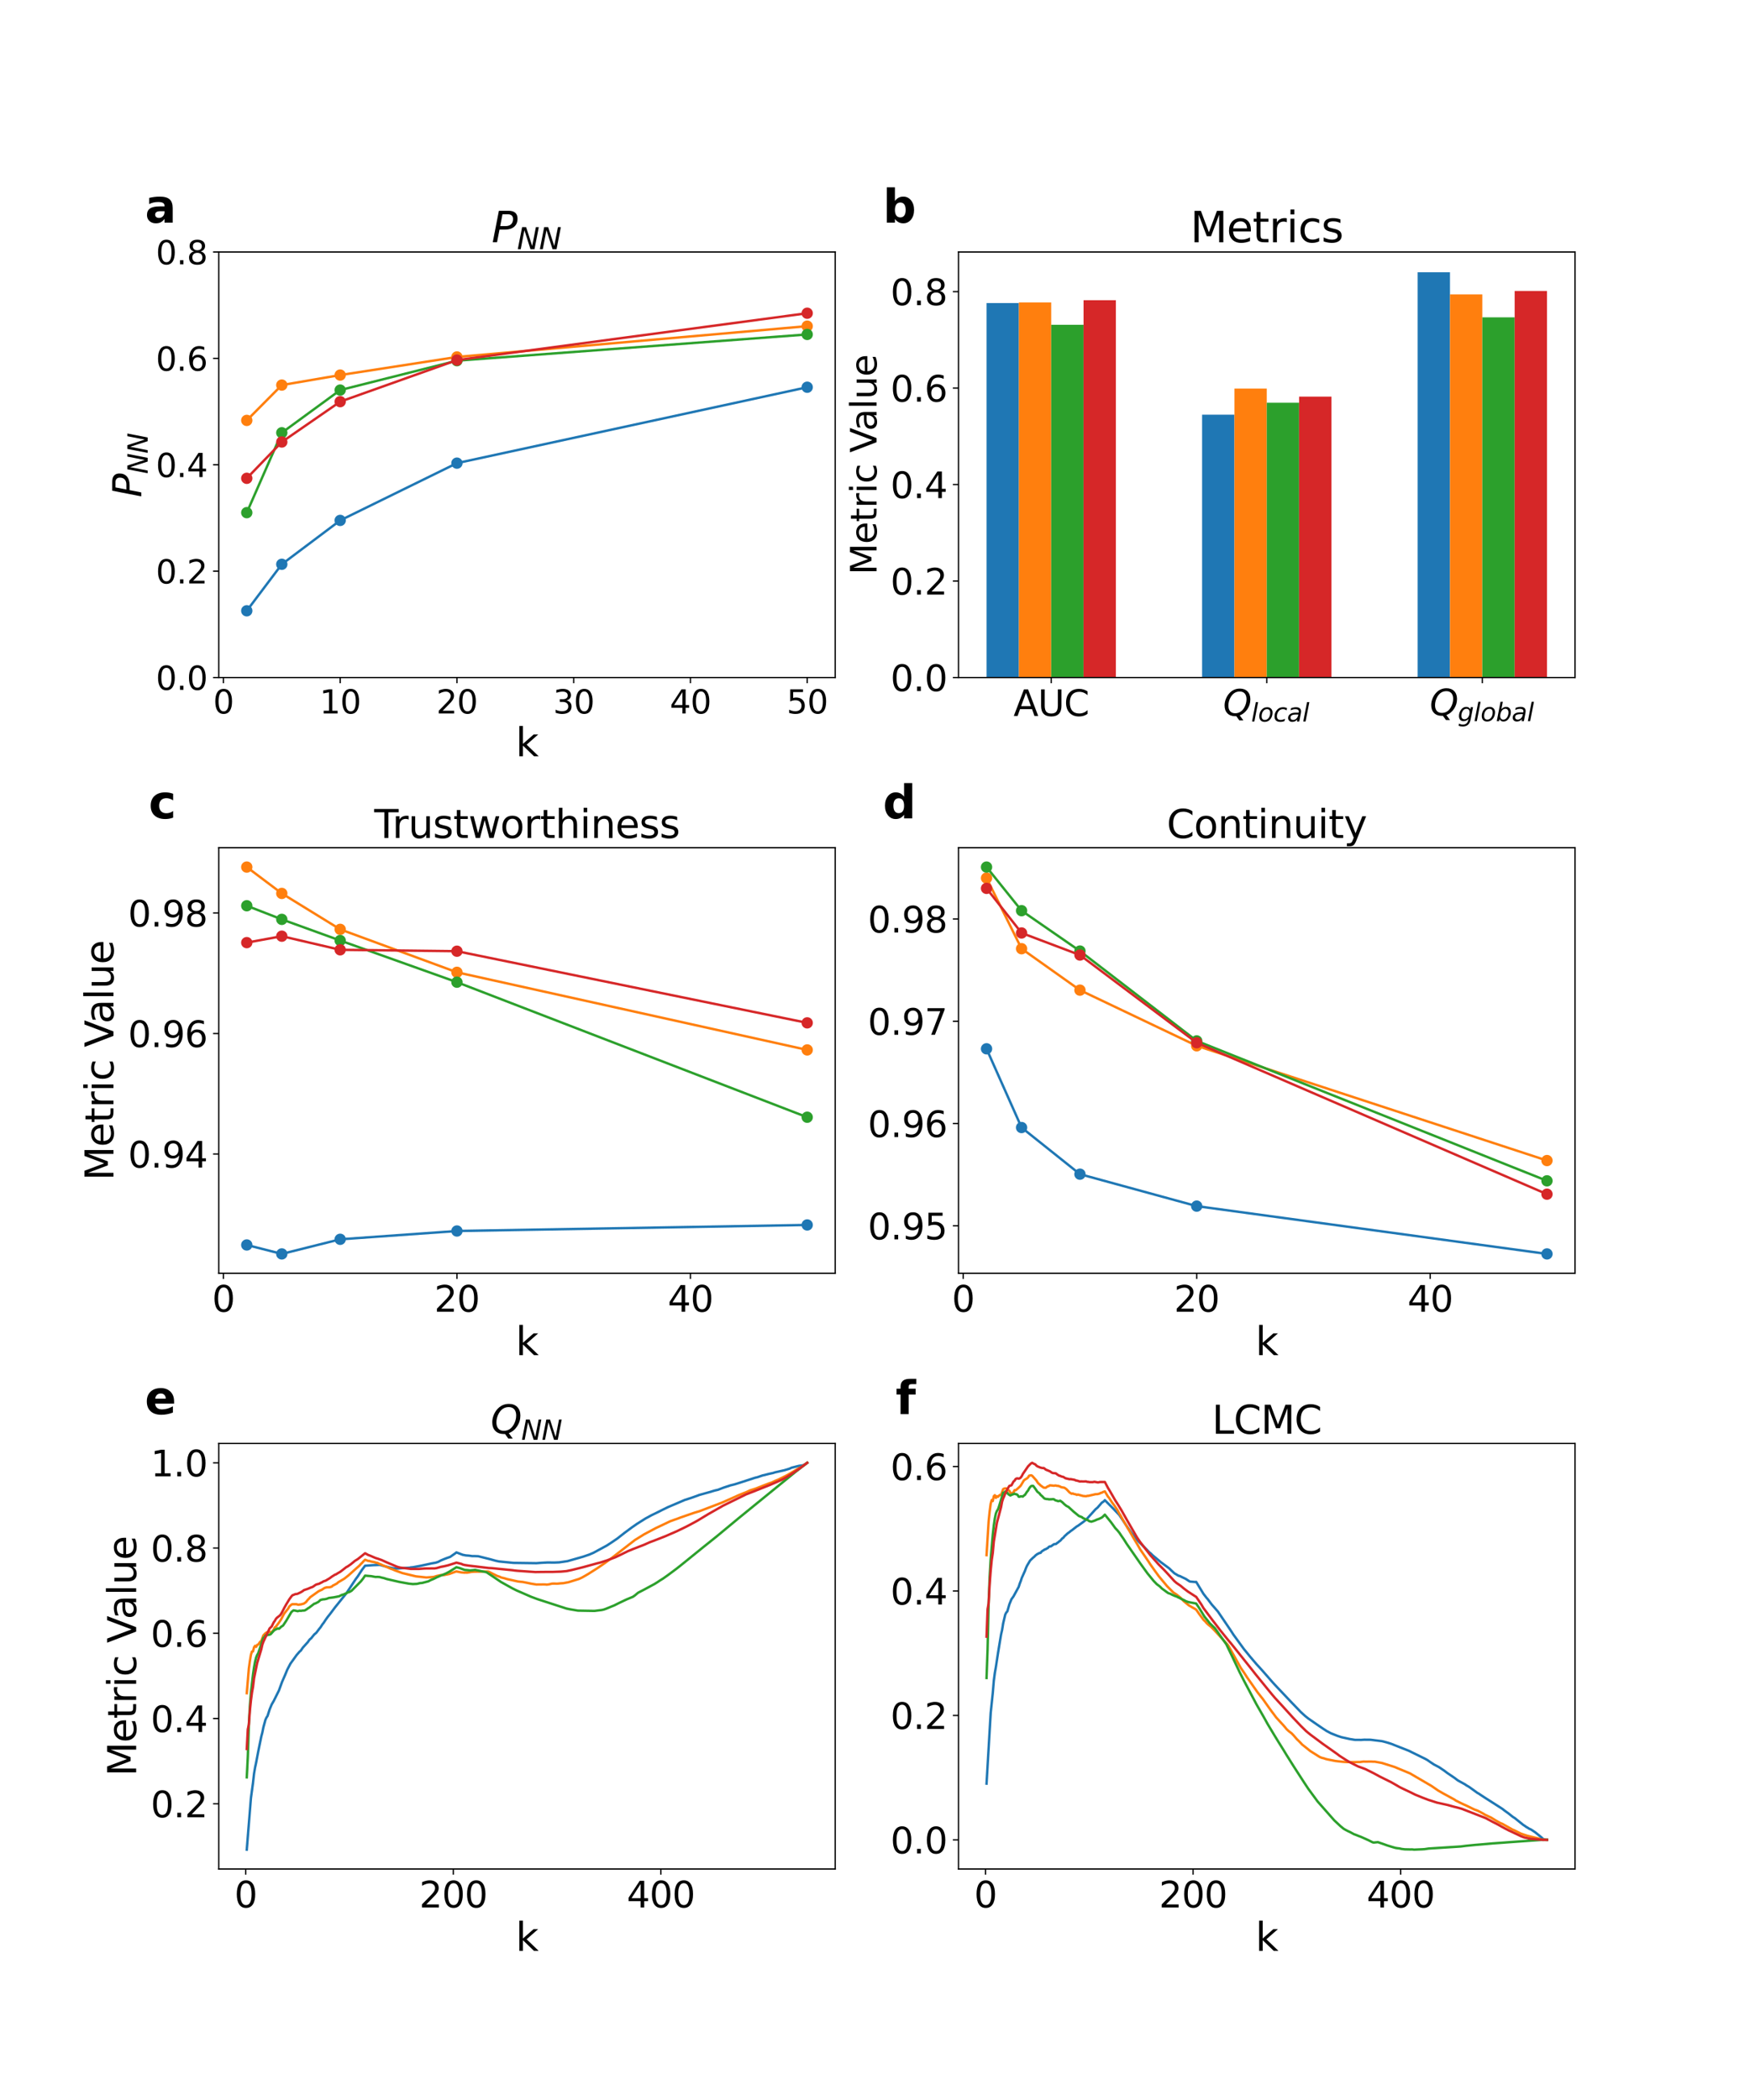 <?xml version="1.0" encoding="utf-8" standalone="no"?>
<!DOCTYPE svg PUBLIC "-//W3C//DTD SVG 1.1//EN"
  "http://www.w3.org/Graphics/SVG/1.1/DTD/svg11.dtd">
<svg xmlns:xlink="http://www.w3.org/1999/xlink" width="1080pt" height="1296pt" viewBox="0 0 1080 1296" xmlns="http://www.w3.org/2000/svg" version="1.1">
 <defs>
  <style type="text/css">*{stroke-linejoin: round; stroke-linecap: butt}</style>
 </defs>
 <g id="figure_1">
  <g id="patch_1">
   <path d="M 0 1296 
L 1080 1296 
L 1080 0 
L 0 0 
z
" style="fill: #ffffff"/>
  </g>
  <g id="axes_1">
   <g id="patch_2">
    <path d="M 135 418.131 
L 515.455 418.131 
L 515.455 155.52 
L 135 155.52 
z
" style="fill: #ffffff"/>
   </g>
   <g id="matplotlib.axis_1">
    <g id="xtick_1">
     <g id="line2d_1">
      <defs>
       <path id="mdb2bd13e79" d="M 0 0 
L 0 3.5 
" style="stroke: #000000; stroke-width: 0.8"/>
      </defs>
      <g>
       <use xlink:href="#mdb2bd13e79" x="137.882" y="418.131" style="stroke: #000000; stroke-width: 0.8"/>
      </g>
     </g>
     <g id="text_1">
      <!-- 0 -->
      <g transform="translate(131.52 440.327) scale(0.2 -0.2)">
       <defs>
        <path id="DejaVuSans-30" d="M 2034 4250 
Q 1547 4250 1301 3770 
Q 1056 3291 1056 2328 
Q 1056 1369 1301 889 
Q 1547 409 2034 409 
Q 2525 409 2770 889 
Q 3016 1369 3016 2328 
Q 3016 3291 2770 3770 
Q 2525 4250 2034 4250 
z
M 2034 4750 
Q 2819 4750 3233 4129 
Q 3647 3509 3647 2328 
Q 3647 1150 3233 529 
Q 2819 -91 2034 -91 
Q 1250 -91 836 529 
Q 422 1150 422 2328 
Q 422 3509 836 4129 
Q 1250 4750 2034 4750 
z
" transform="scale(0.016)"/>
       </defs>
       <use xlink:href="#DejaVuSans-30"/>
      </g>
     </g>
    </g>
    <g id="xtick_2">
     <g id="line2d_2">
      <g>
       <use xlink:href="#mdb2bd13e79" x="209.938" y="418.131" style="stroke: #000000; stroke-width: 0.8"/>
      </g>
     </g>
     <g id="text_2">
      <!-- 10 -->
      <g transform="translate(197.213 440.327) scale(0.2 -0.2)">
       <defs>
        <path id="DejaVuSans-31" d="M 794 531 
L 1825 531 
L 1825 4091 
L 703 3866 
L 703 4441 
L 1819 4666 
L 2450 4666 
L 2450 531 
L 3481 531 
L 3481 0 
L 794 0 
L 794 531 
z
" transform="scale(0.016)"/>
       </defs>
       <use xlink:href="#DejaVuSans-31"/>
       <use xlink:href="#DejaVuSans-30" x="63.623"/>
      </g>
     </g>
    </g>
    <g id="xtick_3">
     <g id="line2d_3">
      <g>
       <use xlink:href="#mdb2bd13e79" x="281.994" y="418.131" style="stroke: #000000; stroke-width: 0.8"/>
      </g>
     </g>
     <g id="text_3">
      <!-- 20 -->
      <g transform="translate(269.269 440.327) scale(0.2 -0.2)">
       <defs>
        <path id="DejaVuSans-32" d="M 1228 531 
L 3431 531 
L 3431 0 
L 469 0 
L 469 531 
Q 828 903 1448 1529 
Q 2069 2156 2228 2338 
Q 2531 2678 2651 2914 
Q 2772 3150 2772 3378 
Q 2772 3750 2511 3984 
Q 2250 4219 1831 4219 
Q 1534 4219 1204 4116 
Q 875 4013 500 3803 
L 500 4441 
Q 881 4594 1212 4672 
Q 1544 4750 1819 4750 
Q 2544 4750 2975 4387 
Q 3406 4025 3406 3419 
Q 3406 3131 3298 2873 
Q 3191 2616 2906 2266 
Q 2828 2175 2409 1742 
Q 1991 1309 1228 531 
z
" transform="scale(0.016)"/>
       </defs>
       <use xlink:href="#DejaVuSans-32"/>
       <use xlink:href="#DejaVuSans-30" x="63.623"/>
      </g>
     </g>
    </g>
    <g id="xtick_4">
     <g id="line2d_4">
      <g>
       <use xlink:href="#mdb2bd13e79" x="354.05" y="418.131" style="stroke: #000000; stroke-width: 0.8"/>
      </g>
     </g>
     <g id="text_4">
      <!-- 30 -->
      <g transform="translate(341.325 440.327) scale(0.2 -0.2)">
       <defs>
        <path id="DejaVuSans-33" d="M 2597 2516 
Q 3050 2419 3304 2112 
Q 3559 1806 3559 1356 
Q 3559 666 3084 287 
Q 2609 -91 1734 -91 
Q 1441 -91 1130 -33 
Q 819 25 488 141 
L 488 750 
Q 750 597 1062 519 
Q 1375 441 1716 441 
Q 2309 441 2620 675 
Q 2931 909 2931 1356 
Q 2931 1769 2642 2001 
Q 2353 2234 1838 2234 
L 1294 2234 
L 1294 2753 
L 1863 2753 
Q 2328 2753 2575 2939 
Q 2822 3125 2822 3475 
Q 2822 3834 2567 4026 
Q 2313 4219 1838 4219 
Q 1578 4219 1281 4162 
Q 984 4106 628 3988 
L 628 4550 
Q 988 4650 1302 4700 
Q 1616 4750 1894 4750 
Q 2613 4750 3031 4423 
Q 3450 4097 3450 3541 
Q 3450 3153 3228 2886 
Q 3006 2619 2597 2516 
z
" transform="scale(0.016)"/>
       </defs>
       <use xlink:href="#DejaVuSans-33"/>
       <use xlink:href="#DejaVuSans-30" x="63.623"/>
      </g>
     </g>
    </g>
    <g id="xtick_5">
     <g id="line2d_5">
      <g>
       <use xlink:href="#mdb2bd13e79" x="426.105" y="418.131" style="stroke: #000000; stroke-width: 0.8"/>
      </g>
     </g>
     <g id="text_5">
      <!-- 40 -->
      <g transform="translate(413.38 440.327) scale(0.2 -0.2)">
       <defs>
        <path id="DejaVuSans-34" d="M 2419 4116 
L 825 1625 
L 2419 1625 
L 2419 4116 
z
M 2253 4666 
L 3047 4666 
L 3047 1625 
L 3713 1625 
L 3713 1100 
L 3047 1100 
L 3047 0 
L 2419 0 
L 2419 1100 
L 313 1100 
L 313 1709 
L 2253 4666 
z
" transform="scale(0.016)"/>
       </defs>
       <use xlink:href="#DejaVuSans-34"/>
       <use xlink:href="#DejaVuSans-30" x="63.623"/>
      </g>
     </g>
    </g>
    <g id="xtick_6">
     <g id="line2d_6">
      <g>
       <use xlink:href="#mdb2bd13e79" x="498.161" y="418.131" style="stroke: #000000; stroke-width: 0.8"/>
      </g>
     </g>
     <g id="text_6">
      <!-- 50 -->
      <g transform="translate(485.436 440.327) scale(0.2 -0.2)">
       <defs>
        <path id="DejaVuSans-35" d="M 691 4666 
L 3169 4666 
L 3169 4134 
L 1269 4134 
L 1269 2991 
Q 1406 3038 1543 3061 
Q 1681 3084 1819 3084 
Q 2600 3084 3056 2656 
Q 3513 2228 3513 1497 
Q 3513 744 3044 326 
Q 2575 -91 1722 -91 
Q 1428 -91 1123 -41 
Q 819 9 494 109 
L 494 744 
Q 775 591 1075 516 
Q 1375 441 1709 441 
Q 2250 441 2565 725 
Q 2881 1009 2881 1497 
Q 2881 1984 2565 2268 
Q 2250 2553 1709 2553 
Q 1456 2553 1204 2497 
Q 953 2441 691 2322 
L 691 4666 
z
" transform="scale(0.016)"/>
       </defs>
       <use xlink:href="#DejaVuSans-35"/>
       <use xlink:href="#DejaVuSans-30" x="63.623"/>
      </g>
     </g>
    </g>
    <g id="text_7">
     <!-- k -->
     <g transform="translate(318.279 466.723) scale(0.24 -0.24)">
      <defs>
       <path id="DejaVuSans-6b" d="M 581 4863 
L 1159 4863 
L 1159 1991 
L 2875 3500 
L 3609 3500 
L 1753 1863 
L 3688 0 
L 2938 0 
L 1159 1709 
L 1159 0 
L 581 0 
L 581 4863 
z
" transform="scale(0.016)"/>
      </defs>
      <use xlink:href="#DejaVuSans-6b"/>
     </g>
    </g>
   </g>
   <g id="matplotlib.axis_2">
    <g id="ytick_1">
     <g id="line2d_7">
      <defs>
       <path id="mce3bb1824d" d="M 0 0 
L -3.5 0 
" style="stroke: #000000; stroke-width: 0.8"/>
      </defs>
      <g>
       <use xlink:href="#mce3bb1824d" x="135" y="418.131" style="stroke: #000000; stroke-width: 0.8"/>
      </g>
     </g>
     <g id="text_8">
      <!-- 0.0 -->
      <g transform="translate(96.194 425.729) scale(0.2 -0.2)">
       <defs>
        <path id="DejaVuSans-2e" d="M 684 794 
L 1344 794 
L 1344 0 
L 684 0 
L 684 794 
z
" transform="scale(0.016)"/>
       </defs>
       <use xlink:href="#DejaVuSans-30"/>
       <use xlink:href="#DejaVuSans-2e" x="63.623"/>
       <use xlink:href="#DejaVuSans-30" x="95.41"/>
      </g>
     </g>
    </g>
    <g id="ytick_2">
     <g id="line2d_8">
      <g>
       <use xlink:href="#mce3bb1824d" x="135" y="352.478" style="stroke: #000000; stroke-width: 0.8"/>
      </g>
     </g>
     <g id="text_9">
      <!-- 0.2 -->
      <g transform="translate(96.194 360.076) scale(0.2 -0.2)">
       <use xlink:href="#DejaVuSans-30"/>
       <use xlink:href="#DejaVuSans-2e" x="63.623"/>
       <use xlink:href="#DejaVuSans-32" x="95.41"/>
      </g>
     </g>
    </g>
    <g id="ytick_3">
     <g id="line2d_9">
      <g>
       <use xlink:href="#mce3bb1824d" x="135" y="286.825" style="stroke: #000000; stroke-width: 0.8"/>
      </g>
     </g>
     <g id="text_10">
      <!-- 0.4 -->
      <g transform="translate(96.194 294.424) scale(0.2 -0.2)">
       <use xlink:href="#DejaVuSans-30"/>
       <use xlink:href="#DejaVuSans-2e" x="63.623"/>
       <use xlink:href="#DejaVuSans-34" x="95.41"/>
      </g>
     </g>
    </g>
    <g id="ytick_4">
     <g id="line2d_10">
      <g>
       <use xlink:href="#mce3bb1824d" x="135" y="221.173" style="stroke: #000000; stroke-width: 0.8"/>
      </g>
     </g>
     <g id="text_11">
      <!-- 0.6 -->
      <g transform="translate(96.194 228.771) scale(0.2 -0.2)">
       <defs>
        <path id="DejaVuSans-36" d="M 2113 2584 
Q 1688 2584 1439 2293 
Q 1191 2003 1191 1497 
Q 1191 994 1439 701 
Q 1688 409 2113 409 
Q 2538 409 2786 701 
Q 3034 994 3034 1497 
Q 3034 2003 2786 2293 
Q 2538 2584 2113 2584 
z
M 3366 4563 
L 3366 3988 
Q 3128 4100 2886 4159 
Q 2644 4219 2406 4219 
Q 1781 4219 1451 3797 
Q 1122 3375 1075 2522 
Q 1259 2794 1537 2939 
Q 1816 3084 2150 3084 
Q 2853 3084 3261 2657 
Q 3669 2231 3669 1497 
Q 3669 778 3244 343 
Q 2819 -91 2113 -91 
Q 1303 -91 875 529 
Q 447 1150 447 2328 
Q 447 3434 972 4092 
Q 1497 4750 2381 4750 
Q 2619 4750 2861 4703 
Q 3103 4656 3366 4563 
z
" transform="scale(0.016)"/>
       </defs>
       <use xlink:href="#DejaVuSans-30"/>
       <use xlink:href="#DejaVuSans-2e" x="63.623"/>
       <use xlink:href="#DejaVuSans-36" x="95.41"/>
      </g>
     </g>
    </g>
    <g id="ytick_5">
     <g id="line2d_11">
      <g>
       <use xlink:href="#mce3bb1824d" x="135" y="155.52" style="stroke: #000000; stroke-width: 0.8"/>
      </g>
     </g>
     <g id="text_12">
      <!-- 0.8 -->
      <g transform="translate(96.194 163.118) scale(0.2 -0.2)">
       <defs>
        <path id="DejaVuSans-38" d="M 2034 2216 
Q 1584 2216 1326 1975 
Q 1069 1734 1069 1313 
Q 1069 891 1326 650 
Q 1584 409 2034 409 
Q 2484 409 2743 651 
Q 3003 894 3003 1313 
Q 3003 1734 2745 1975 
Q 2488 2216 2034 2216 
z
M 1403 2484 
Q 997 2584 770 2862 
Q 544 3141 544 3541 
Q 544 4100 942 4425 
Q 1341 4750 2034 4750 
Q 2731 4750 3128 4425 
Q 3525 4100 3525 3541 
Q 3525 3141 3298 2862 
Q 3072 2584 2669 2484 
Q 3125 2378 3379 2068 
Q 3634 1759 3634 1313 
Q 3634 634 3220 271 
Q 2806 -91 2034 -91 
Q 1263 -91 848 271 
Q 434 634 434 1313 
Q 434 1759 690 2068 
Q 947 2378 1403 2484 
z
M 1172 3481 
Q 1172 3119 1398 2916 
Q 1625 2713 2034 2713 
Q 2441 2713 2670 2916 
Q 2900 3119 2900 3481 
Q 2900 3844 2670 4047 
Q 2441 4250 2034 4250 
Q 1625 4250 1398 4047 
Q 1172 3844 1172 3481 
z
" transform="scale(0.016)"/>
       </defs>
       <use xlink:href="#DejaVuSans-30"/>
       <use xlink:href="#DejaVuSans-2e" x="63.623"/>
       <use xlink:href="#DejaVuSans-38" x="95.41"/>
      </g>
     </g>
    </g>
    <g id="text_13">
     <!-- $P_{NN}$ -->
     <g transform="translate(87.203 306.985) rotate(-90) scale(0.24 -0.24)">
      <defs>
       <path id="DejaVuSans-Oblique-50" d="M 1081 4666 
L 2541 4666 
Q 3178 4666 3512 4369 
Q 3847 4072 3847 3500 
Q 3847 2731 3353 2303 
Q 2859 1875 1966 1875 
L 1172 1875 
L 806 0 
L 172 0 
L 1081 4666 
z
M 1613 4147 
L 1275 2394 
L 2069 2394 
Q 2606 2394 2893 2669 
Q 3181 2944 3181 3456 
Q 3181 3784 2986 3965 
Q 2791 4147 2438 4147 
L 1613 4147 
z
" transform="scale(0.016)"/>
       <path id="DejaVuSans-Oblique-4e" d="M 1081 4666 
L 1931 4666 
L 3219 666 
L 4000 4666 
L 4616 4666 
L 3706 0 
L 2853 0 
L 1569 4025 
L 788 0 
L 172 0 
L 1081 4666 
z
" transform="scale(0.016)"/>
      </defs>
      <use xlink:href="#DejaVuSans-Oblique-50" transform="translate(0 0.094)"/>
      <use xlink:href="#DejaVuSans-Oblique-4e" transform="translate(60.303 -16.312) scale(0.7)"/>
      <use xlink:href="#DejaVuSans-Oblique-4e" transform="translate(112.666 -16.312) scale(0.7)"/>
     </g>
    </g>
   </g>
   <g id="line2d_12">
    <path d="M 152.293 376.946 
L 173.91 348.238 
L 209.938 321.166 
L 281.994 285.826 
L 498.161 238.979 
" clip-path="url(#pb5483815c8)" style="fill: none; stroke: #1f77b4; stroke-width: 1.5; stroke-linecap: square"/>
    <defs>
     <path id="m849056f62a" d="M 0 3 
C 0.796 3 1.559 2.684 2.121 2.121 
C 2.684 1.559 3 0.796 3 0 
C 3 -0.796 2.684 -1.559 2.121 -2.121 
C 1.559 -2.684 0.796 -3 0 -3 
C -0.796 -3 -1.559 -2.684 -2.121 -2.121 
C -2.684 -1.559 -3 -0.796 -3 0 
C -3 0.796 -2.684 1.559 -2.121 2.121 
C -1.559 2.684 -0.796 3 0 3 
z
" style="stroke: #1f77b4"/>
    </defs>
    <g clip-path="url(#pb5483815c8)">
     <use xlink:href="#m849056f62a" x="152.293" y="376.946" style="fill: #1f77b4; stroke: #1f77b4"/>
     <use xlink:href="#m849056f62a" x="173.91" y="348.238" style="fill: #1f77b4; stroke: #1f77b4"/>
     <use xlink:href="#m849056f62a" x="209.938" y="321.166" style="fill: #1f77b4; stroke: #1f77b4"/>
     <use xlink:href="#m849056f62a" x="281.994" y="285.826" style="fill: #1f77b4; stroke: #1f77b4"/>
     <use xlink:href="#m849056f62a" x="498.161" y="238.979" style="fill: #1f77b4; stroke: #1f77b4"/>
    </g>
   </g>
   <g id="line2d_13">
    <path d="M 152.293 259.45 
L 173.91 237.646 
L 209.938 231.469 
L 281.994 220.294 
L 498.161 201.283 
" clip-path="url(#pb5483815c8)" style="fill: none; stroke: #ff7f0e; stroke-width: 1.5; stroke-linecap: square"/>
    <defs>
     <path id="mac550ccb90" d="M 0 3 
C 0.796 3 1.559 2.684 2.121 2.121 
C 2.684 1.559 3 0.796 3 0 
C 3 -0.796 2.684 -1.559 2.121 -2.121 
C 1.559 -2.684 0.796 -3 0 -3 
C -0.796 -3 -1.559 -2.684 -2.121 -2.121 
C -2.684 -1.559 -3 -0.796 -3 0 
C -3 0.796 -2.684 1.559 -2.121 2.121 
C -1.559 2.684 -0.796 3 0 3 
z
" style="stroke: #ff7f0e"/>
    </defs>
    <g clip-path="url(#pb5483815c8)">
     <use xlink:href="#mac550ccb90" x="152.293" y="259.45" style="fill: #ff7f0e; stroke: #ff7f0e"/>
     <use xlink:href="#mac550ccb90" x="173.91" y="237.646" style="fill: #ff7f0e; stroke: #ff7f0e"/>
     <use xlink:href="#mac550ccb90" x="209.938" y="231.469" style="fill: #ff7f0e; stroke: #ff7f0e"/>
     <use xlink:href="#mac550ccb90" x="281.994" y="220.294" style="fill: #ff7f0e; stroke: #ff7f0e"/>
     <use xlink:href="#mac550ccb90" x="498.161" y="201.283" style="fill: #ff7f0e; stroke: #ff7f0e"/>
    </g>
   </g>
   <g id="line2d_14">
    <path d="M 152.293 316.381 
L 173.91 267.081 
L 209.938 240.735 
L 281.994 222.596 
L 498.161 206.395 
" clip-path="url(#pb5483815c8)" style="fill: none; stroke: #2ca02c; stroke-width: 1.5; stroke-linecap: square"/>
    <defs>
     <path id="m4319cac11d" d="M 0 3 
C 0.796 3 1.559 2.684 2.121 2.121 
C 2.684 1.559 3 0.796 3 0 
C 3 -0.796 2.684 -1.559 2.121 -2.121 
C 1.559 -2.684 0.796 -3 0 -3 
C -0.796 -3 -1.559 -2.684 -2.121 -2.121 
C -2.684 -1.559 -3 -0.796 -3 0 
C -3 0.796 -2.684 1.559 -2.121 2.121 
C -1.559 2.684 -0.796 3 0 3 
z
" style="stroke: #2ca02c"/>
    </defs>
    <g clip-path="url(#pb5483815c8)">
     <use xlink:href="#m4319cac11d" x="152.293" y="316.381" style="fill: #2ca02c; stroke: #2ca02c"/>
     <use xlink:href="#m4319cac11d" x="173.91" y="267.081" style="fill: #2ca02c; stroke: #2ca02c"/>
     <use xlink:href="#m4319cac11d" x="209.938" y="240.735" style="fill: #2ca02c; stroke: #2ca02c"/>
     <use xlink:href="#m4319cac11d" x="281.994" y="222.596" style="fill: #2ca02c; stroke: #2ca02c"/>
     <use xlink:href="#m4319cac11d" x="498.161" y="206.395" style="fill: #2ca02c; stroke: #2ca02c"/>
    </g>
   </g>
   <g id="line2d_15">
    <path d="M 152.293 295.183 
L 173.91 272.774 
L 209.938 247.882 
L 281.994 222.233 
L 498.161 193.301 
" clip-path="url(#pb5483815c8)" style="fill: none; stroke: #d62728; stroke-width: 1.5; stroke-linecap: square"/>
    <defs>
     <path id="m50a9eae0c0" d="M 0 3 
C 0.796 3 1.559 2.684 2.121 2.121 
C 2.684 1.559 3 0.796 3 0 
C 3 -0.796 2.684 -1.559 2.121 -2.121 
C 1.559 -2.684 0.796 -3 0 -3 
C -0.796 -3 -1.559 -2.684 -2.121 -2.121 
C -2.684 -1.559 -3 -0.796 -3 0 
C -3 0.796 -2.684 1.559 -2.121 2.121 
C -1.559 2.684 -0.796 3 0 3 
z
" style="stroke: #d62728"/>
    </defs>
    <g clip-path="url(#pb5483815c8)">
     <use xlink:href="#m50a9eae0c0" x="152.293" y="295.183" style="fill: #d62728; stroke: #d62728"/>
     <use xlink:href="#m50a9eae0c0" x="173.91" y="272.774" style="fill: #d62728; stroke: #d62728"/>
     <use xlink:href="#m50a9eae0c0" x="209.938" y="247.882" style="fill: #d62728; stroke: #d62728"/>
     <use xlink:href="#m50a9eae0c0" x="281.994" y="222.233" style="fill: #d62728; stroke: #d62728"/>
     <use xlink:href="#m50a9eae0c0" x="498.161" y="193.301" style="fill: #d62728; stroke: #d62728"/>
    </g>
   </g>
   <g id="patch_3">
    <path d="M 135 418.131 
L 135 155.52 
" style="fill: none; stroke: #000000; stroke-width: 0.8; stroke-linejoin: miter; stroke-linecap: square"/>
   </g>
   <g id="patch_4">
    <path d="M 515.455 418.131 
L 515.455 155.52 
" style="fill: none; stroke: #000000; stroke-width: 0.8; stroke-linejoin: miter; stroke-linecap: square"/>
   </g>
   <g id="patch_5">
    <path d="M 135 418.131 
L 515.455 418.131 
" style="fill: none; stroke: #000000; stroke-width: 0.8; stroke-linejoin: miter; stroke-linecap: square"/>
   </g>
   <g id="patch_6">
    <path d="M 135 155.52 
L 515.455 155.52 
" style="fill: none; stroke: #000000; stroke-width: 0.8; stroke-linejoin: miter; stroke-linecap: square"/>
   </g>
   <g id="text_14">
    <!-- a -->
    <g transform="translate(89.473 137.404) scale(0.28 -0.28)">
     <defs>
      <path id="DejaVuSans-Bold-61" d="M 2106 1575 
Q 1756 1575 1579 1456 
Q 1403 1338 1403 1106 
Q 1403 894 1545 773 
Q 1688 653 1941 653 
Q 2256 653 2472 879 
Q 2688 1106 2688 1447 
L 2688 1575 
L 2106 1575 
z
M 3816 1997 
L 3816 0 
L 2688 0 
L 2688 519 
Q 2463 200 2181 54 
Q 1900 -91 1497 -91 
Q 953 -91 614 226 
Q 275 544 275 1050 
Q 275 1666 698 1953 
Q 1122 2241 2028 2241 
L 2688 2241 
L 2688 2328 
Q 2688 2594 2478 2717 
Q 2269 2841 1825 2841 
Q 1466 2841 1156 2769 
Q 847 2697 581 2553 
L 581 3406 
Q 941 3494 1303 3539 
Q 1666 3584 2028 3584 
Q 2975 3584 3395 3211 
Q 3816 2838 3816 1997 
z
" transform="scale(0.016)"/>
     </defs>
     <use xlink:href="#DejaVuSans-Bold-61"/>
    </g>
   </g>
   <g id="text_15">
    <!-- $P_{NN}$ -->
    <g transform="translate(303.387 149.52) scale(0.26 -0.26)">
     <use xlink:href="#DejaVuSans-Oblique-50" transform="translate(0 0.094)"/>
     <use xlink:href="#DejaVuSans-Oblique-4e" transform="translate(60.303 -16.312) scale(0.7)"/>
     <use xlink:href="#DejaVuSans-Oblique-4e" transform="translate(112.666 -16.312) scale(0.7)"/>
    </g>
   </g>
  </g>
  <g id="axes_2">
   <g id="patch_7">
    <path d="M 591.545 418.131 
L 972 418.131 
L 972 155.52 
L 591.545 155.52 
z
" style="fill: #ffffff"/>
   </g>
   <g id="patch_8">
    <path d="M 608.839 418.131 
L 628.793 418.131 
L 628.793 187.035 
L 608.839 187.035 
z
" clip-path="url(#p5a89b0b40a)" style="fill: #1f77b4"/>
   </g>
   <g id="patch_9">
    <path d="M 741.865 418.131 
L 761.819 418.131 
L 761.819 255.903 
L 741.865 255.903 
z
" clip-path="url(#p5a89b0b40a)" style="fill: #1f77b4"/>
   </g>
   <g id="patch_10">
    <path d="M 874.891 418.131 
L 894.845 418.131 
L 894.845 168.025 
L 874.891 168.025 
z
" clip-path="url(#p5a89b0b40a)" style="fill: #1f77b4"/>
   </g>
   <g id="patch_11">
    <path d="M 628.793 418.131 
L 648.747 418.131 
L 648.747 186.653 
L 628.793 186.653 
z
" clip-path="url(#p5a89b0b40a)" style="fill: #ff7f0e"/>
   </g>
   <g id="patch_12">
    <path d="M 761.819 418.131 
L 781.773 418.131 
L 781.773 239.808 
L 761.819 239.808 
z
" clip-path="url(#p5a89b0b40a)" style="fill: #ff7f0e"/>
   </g>
   <g id="patch_13">
    <path d="M 894.845 418.131 
L 914.799 418.131 
L 914.799 181.67 
L 894.845 181.67 
z
" clip-path="url(#p5a89b0b40a)" style="fill: #ff7f0e"/>
   </g>
   <g id="patch_14">
    <path d="M 648.747 418.131 
L 668.701 418.131 
L 668.701 200.454 
L 648.747 200.454 
z
" clip-path="url(#p5a89b0b40a)" style="fill: #2ca02c"/>
   </g>
   <g id="patch_15">
    <path d="M 781.773 418.131 
L 801.727 418.131 
L 801.727 248.543 
L 781.773 248.543 
z
" clip-path="url(#p5a89b0b40a)" style="fill: #2ca02c"/>
   </g>
   <g id="patch_16">
    <path d="M 914.799 418.131 
L 934.753 418.131 
L 934.753 195.852 
L 914.799 195.852 
z
" clip-path="url(#p5a89b0b40a)" style="fill: #2ca02c"/>
   </g>
   <g id="patch_17">
    <path d="M 668.701 418.131 
L 688.654 418.131 
L 688.654 185.263 
L 668.701 185.263 
z
" clip-path="url(#p5a89b0b40a)" style="fill: #d62728"/>
   </g>
   <g id="patch_18">
    <path d="M 801.727 418.131 
L 821.681 418.131 
L 821.681 244.781 
L 801.727 244.781 
z
" clip-path="url(#p5a89b0b40a)" style="fill: #d62728"/>
   </g>
   <g id="patch_19">
    <path d="M 934.753 418.131 
L 954.707 418.131 
L 954.707 179.569 
L 934.753 179.569 
z
" clip-path="url(#p5a89b0b40a)" style="fill: #d62728"/>
   </g>
   <g id="matplotlib.axis_3">
    <g id="xtick_7">
     <g id="line2d_16">
      <g>
       <use xlink:href="#mdb2bd13e79" x="648.747" y="418.131" style="stroke: #000000; stroke-width: 0.8"/>
      </g>
     </g>
     <g id="text_16">
      <!-- AUC -->
      <g transform="translate(625.49 441.847) scale(0.22 -0.22)">
       <defs>
        <path id="DejaVuSans-41" d="M 2188 4044 
L 1331 1722 
L 3047 1722 
L 2188 4044 
z
M 1831 4666 
L 2547 4666 
L 4325 0 
L 3669 0 
L 3244 1197 
L 1141 1197 
L 716 0 
L 50 0 
L 1831 4666 
z
" transform="scale(0.016)"/>
        <path id="DejaVuSans-55" d="M 556 4666 
L 1191 4666 
L 1191 1831 
Q 1191 1081 1462 751 
Q 1734 422 2344 422 
Q 2950 422 3222 751 
Q 3494 1081 3494 1831 
L 3494 4666 
L 4128 4666 
L 4128 1753 
Q 4128 841 3676 375 
Q 3225 -91 2344 -91 
Q 1459 -91 1007 375 
Q 556 841 556 1753 
L 556 4666 
z
" transform="scale(0.016)"/>
        <path id="DejaVuSans-43" d="M 4122 4306 
L 4122 3641 
Q 3803 3938 3442 4084 
Q 3081 4231 2675 4231 
Q 1875 4231 1450 3742 
Q 1025 3253 1025 2328 
Q 1025 1406 1450 917 
Q 1875 428 2675 428 
Q 3081 428 3442 575 
Q 3803 722 4122 1019 
L 4122 359 
Q 3791 134 3420 21 
Q 3050 -91 2638 -91 
Q 1578 -91 968 557 
Q 359 1206 359 2328 
Q 359 3453 968 4101 
Q 1578 4750 2638 4750 
Q 3056 4750 3426 4639 
Q 3797 4528 4122 4306 
z
" transform="scale(0.016)"/>
       </defs>
       <use xlink:href="#DejaVuSans-41"/>
       <use xlink:href="#DejaVuSans-55" x="68.408"/>
       <use xlink:href="#DejaVuSans-43" x="141.602"/>
      </g>
     </g>
    </g>
    <g id="xtick_8">
     <g id="line2d_17">
      <g>
       <use xlink:href="#mdb2bd13e79" x="781.773" y="418.131" style="stroke: #000000; stroke-width: 0.8"/>
      </g>
     </g>
     <g id="text_17">
      <!-- $Q_{local}$ -->
      <g transform="translate(754.823 441.847) scale(0.22 -0.22)">
       <defs>
        <path id="DejaVuSans-Oblique-51" d="M 2309 -84 
Q 2275 -88 2237 -89 
Q 2200 -91 2125 -91 
Q 1250 -91 756 411 
Q 263 913 263 1797 
Q 263 2319 452 2844 
Q 641 3369 978 3788 
Q 1369 4269 1858 4509 
Q 2347 4750 2938 4750 
Q 3794 4750 4287 4245 
Q 4781 3741 4781 2869 
Q 4781 1928 4265 1147 
Q 3750 366 2919 44 
L 3553 -825 
L 2847 -825 
L 2309 -84 
z
M 2919 4238 
Q 2400 4238 2003 3986 
Q 1606 3734 1313 3219 
Q 1125 2891 1026 2522 
Q 928 2153 928 1778 
Q 928 1128 1239 775 
Q 1550 422 2119 422 
Q 2631 422 3032 676 
Q 3434 931 3719 1434 
Q 3909 1772 4009 2142 
Q 4109 2513 4109 2881 
Q 4109 3528 3796 3883 
Q 3484 4238 2919 4238 
z
" transform="scale(0.016)"/>
        <path id="DejaVuSans-Oblique-6c" d="M 1172 4863 
L 1747 4863 
L 800 0 
L 225 0 
L 1172 4863 
z
" transform="scale(0.016)"/>
        <path id="DejaVuSans-Oblique-6f" d="M 1625 -91 
Q 1009 -91 651 289 
Q 294 669 294 1325 
Q 294 1706 417 2101 
Q 541 2497 738 2766 
Q 1047 3184 1428 3384 
Q 1809 3584 2291 3584 
Q 2888 3584 3255 3212 
Q 3622 2841 3622 2241 
Q 3622 1825 3500 1412 
Q 3378 1000 3181 728 
Q 2875 309 2494 109 
Q 2113 -91 1625 -91 
z
M 891 1344 
Q 891 869 1089 633 
Q 1288 397 1691 397 
Q 2269 397 2648 901 
Q 3028 1406 3028 2181 
Q 3028 2634 2825 2865 
Q 2622 3097 2228 3097 
Q 1903 3097 1650 2945 
Q 1397 2794 1197 2484 
Q 1050 2253 970 1956 
Q 891 1659 891 1344 
z
" transform="scale(0.016)"/>
        <path id="DejaVuSans-Oblique-63" d="M 3431 3366 
L 3316 2797 
Q 3109 2947 2876 3022 
Q 2644 3097 2394 3097 
Q 2119 3097 1870 3000 
Q 1622 2903 1453 2725 
Q 1184 2453 1037 2087 
Q 891 1722 891 1331 
Q 891 859 1127 628 
Q 1363 397 1844 397 
Q 2081 397 2348 469 
Q 2616 541 2906 684 
L 2797 116 
Q 2547 13 2283 -39 
Q 2019 -91 1741 -91 
Q 1044 -91 669 257 
Q 294 606 294 1253 
Q 294 1797 489 2255 
Q 684 2713 1069 3078 
Q 1331 3328 1684 3456 
Q 2038 3584 2456 3584 
Q 2700 3584 2940 3529 
Q 3181 3475 3431 3366 
z
" transform="scale(0.016)"/>
        <path id="DejaVuSans-Oblique-61" d="M 3438 1997 
L 3047 0 
L 2472 0 
L 2578 531 
Q 2325 219 2001 64 
Q 1678 -91 1281 -91 
Q 834 -91 548 182 
Q 263 456 263 884 
Q 263 1497 752 1853 
Q 1241 2209 2100 2209 
L 2900 2209 
L 2931 2363 
Q 2938 2388 2941 2417 
Q 2944 2447 2944 2509 
Q 2944 2788 2717 2942 
Q 2491 3097 2081 3097 
Q 1800 3097 1504 3025 
Q 1209 2953 897 2809 
L 997 3341 
Q 1322 3463 1633 3523 
Q 1944 3584 2234 3584 
Q 2853 3584 3176 3315 
Q 3500 3047 3500 2534 
Q 3500 2431 3484 2292 
Q 3469 2153 3438 1997 
z
M 2816 1759 
L 2241 1759 
Q 1534 1759 1195 1570 
Q 856 1381 856 984 
Q 856 709 1029 553 
Q 1203 397 1509 397 
Q 1978 397 2328 733 
Q 2678 1069 2791 1631 
L 2816 1759 
z
" transform="scale(0.016)"/>
       </defs>
       <use xlink:href="#DejaVuSans-Oblique-51" transform="translate(0 0.781)"/>
       <use xlink:href="#DejaVuSans-Oblique-6c" transform="translate(78.711 -15.625) scale(0.7)"/>
       <use xlink:href="#DejaVuSans-Oblique-6f" transform="translate(98.159 -15.625) scale(0.7)"/>
       <use xlink:href="#DejaVuSans-Oblique-63" transform="translate(140.986 -15.625) scale(0.7)"/>
       <use xlink:href="#DejaVuSans-Oblique-61" transform="translate(179.473 -15.625) scale(0.7)"/>
       <use xlink:href="#DejaVuSans-Oblique-6c" transform="translate(222.368 -15.625) scale(0.7)"/>
      </g>
     </g>
    </g>
    <g id="xtick_9">
     <g id="line2d_18">
      <g>
       <use xlink:href="#mdb2bd13e79" x="914.799" y="418.131" style="stroke: #000000; stroke-width: 0.8"/>
      </g>
     </g>
     <g id="text_18">
      <!-- $Q_{global}$ -->
      <g transform="translate(882.349 441.631) scale(0.22 -0.22)">
       <defs>
        <path id="DejaVuSans-Oblique-67" d="M 3816 3500 
L 3219 434 
Q 3047 -456 2561 -893 
Q 2075 -1331 1253 -1331 
Q 950 -1331 690 -1286 
Q 431 -1241 206 -1147 
L 313 -588 
Q 525 -725 762 -790 
Q 1000 -856 1269 -856 
Q 1816 -856 2167 -557 
Q 2519 -259 2631 300 
L 2681 563 
Q 2441 288 2122 144 
Q 1803 0 1434 0 
Q 903 0 598 351 
Q 294 703 294 1319 
Q 294 1803 478 2267 
Q 663 2731 997 3091 
Q 1219 3328 1514 3456 
Q 1809 3584 2131 3584 
Q 2484 3584 2746 3420 
Q 3009 3256 3138 2956 
L 3238 3500 
L 3816 3500 
z
M 2950 2216 
Q 2950 2641 2750 2872 
Q 2550 3103 2181 3103 
Q 1953 3103 1747 3012 
Q 1541 2922 1394 2759 
Q 1156 2491 1023 2127 
Q 891 1763 891 1375 
Q 891 944 1092 712 
Q 1294 481 1672 481 
Q 2219 481 2584 976 
Q 2950 1472 2950 2216 
z
" transform="scale(0.016)"/>
        <path id="DejaVuSans-Oblique-62" d="M 3169 2138 
Q 3169 2591 2961 2847 
Q 2753 3103 2388 3103 
Q 2122 3103 1889 2973 
Q 1656 2844 1484 2597 
Q 1303 2338 1198 1995 
Q 1094 1653 1094 1313 
Q 1094 881 1298 636 
Q 1503 391 1863 391 
Q 2134 391 2365 517 
Q 2597 644 2772 891 
Q 2950 1147 3059 1487 
Q 3169 1828 3169 2138 
z
M 1381 2969 
Q 1594 3256 1914 3420 
Q 2234 3584 2584 3584 
Q 3122 3584 3439 3221 
Q 3756 2859 3756 2241 
Q 3756 1734 3570 1259 
Q 3384 784 3041 416 
Q 2816 172 2522 40 
Q 2228 -91 1906 -91 
Q 1566 -91 1316 65 
Q 1066 222 909 531 
L 806 0 
L 231 0 
L 1178 4863 
L 1753 4863 
L 1381 2969 
z
" transform="scale(0.016)"/>
       </defs>
       <use xlink:href="#DejaVuSans-Oblique-51" transform="translate(0 0.781)"/>
       <use xlink:href="#DejaVuSans-Oblique-67" transform="translate(78.711 -15.625) scale(0.7)"/>
       <use xlink:href="#DejaVuSans-Oblique-6c" transform="translate(123.145 -15.625) scale(0.7)"/>
       <use xlink:href="#DejaVuSans-Oblique-6f" transform="translate(142.593 -15.625) scale(0.7)"/>
       <use xlink:href="#DejaVuSans-Oblique-62" transform="translate(185.42 -15.625) scale(0.7)"/>
       <use xlink:href="#DejaVuSans-Oblique-61" transform="translate(229.854 -15.625) scale(0.7)"/>
       <use xlink:href="#DejaVuSans-Oblique-6c" transform="translate(272.749 -15.625) scale(0.7)"/>
      </g>
     </g>
    </g>
   </g>
   <g id="matplotlib.axis_4">
    <g id="ytick_6">
     <g id="line2d_19">
      <g>
       <use xlink:href="#mce3bb1824d" x="591.545" y="418.131" style="stroke: #000000; stroke-width: 0.8"/>
      </g>
     </g>
     <g id="text_19">
      <!-- 0.0 -->
      <g transform="translate(549.559 426.489) scale(0.22 -0.22)">
       <use xlink:href="#DejaVuSans-30"/>
       <use xlink:href="#DejaVuSans-2e" x="63.623"/>
       <use xlink:href="#DejaVuSans-30" x="95.41"/>
      </g>
     </g>
    </g>
    <g id="ytick_7">
     <g id="line2d_20">
      <g>
       <use xlink:href="#mce3bb1824d" x="591.545" y="358.588" style="stroke: #000000; stroke-width: 0.8"/>
      </g>
     </g>
     <g id="text_20">
      <!-- 0.2 -->
      <g transform="translate(549.559 366.947) scale(0.22 -0.22)">
       <use xlink:href="#DejaVuSans-30"/>
       <use xlink:href="#DejaVuSans-2e" x="63.623"/>
       <use xlink:href="#DejaVuSans-32" x="95.41"/>
      </g>
     </g>
    </g>
    <g id="ytick_8">
     <g id="line2d_21">
      <g>
       <use xlink:href="#mce3bb1824d" x="591.545" y="299.046" style="stroke: #000000; stroke-width: 0.8"/>
      </g>
     </g>
     <g id="text_21">
      <!-- 0.4 -->
      <g transform="translate(549.559 307.405) scale(0.22 -0.22)">
       <use xlink:href="#DejaVuSans-30"/>
       <use xlink:href="#DejaVuSans-2e" x="63.623"/>
       <use xlink:href="#DejaVuSans-34" x="95.41"/>
      </g>
     </g>
    </g>
    <g id="ytick_9">
     <g id="line2d_22">
      <g>
       <use xlink:href="#mce3bb1824d" x="591.545" y="239.504" style="stroke: #000000; stroke-width: 0.8"/>
      </g>
     </g>
     <g id="text_22">
      <!-- 0.6 -->
      <g transform="translate(549.559 247.863) scale(0.22 -0.22)">
       <use xlink:href="#DejaVuSans-30"/>
       <use xlink:href="#DejaVuSans-2e" x="63.623"/>
       <use xlink:href="#DejaVuSans-36" x="95.41"/>
      </g>
     </g>
    </g>
    <g id="ytick_10">
     <g id="line2d_23">
      <g>
       <use xlink:href="#mce3bb1824d" x="591.545" y="179.962" style="stroke: #000000; stroke-width: 0.8"/>
      </g>
     </g>
     <g id="text_23">
      <!-- 0.8 -->
      <g transform="translate(549.559 188.32) scale(0.22 -0.22)">
       <use xlink:href="#DejaVuSans-30"/>
       <use xlink:href="#DejaVuSans-2e" x="63.623"/>
       <use xlink:href="#DejaVuSans-38" x="95.41"/>
      </g>
     </g>
    </g>
    <g id="text_24">
     <!-- Metric Value -->
     <g transform="translate(540.983 354.728) rotate(-90) scale(0.22 -0.22)">
      <defs>
       <path id="DejaVuSans-4d" d="M 628 4666 
L 1569 4666 
L 2759 1491 
L 3956 4666 
L 4897 4666 
L 4897 0 
L 4281 0 
L 4281 4097 
L 3078 897 
L 2444 897 
L 1241 4097 
L 1241 0 
L 628 0 
L 628 4666 
z
" transform="scale(0.016)"/>
       <path id="DejaVuSans-65" d="M 3597 1894 
L 3597 1613 
L 953 1613 
Q 991 1019 1311 708 
Q 1631 397 2203 397 
Q 2534 397 2845 478 
Q 3156 559 3463 722 
L 3463 178 
Q 3153 47 2828 -22 
Q 2503 -91 2169 -91 
Q 1331 -91 842 396 
Q 353 884 353 1716 
Q 353 2575 817 3079 
Q 1281 3584 2069 3584 
Q 2775 3584 3186 3129 
Q 3597 2675 3597 1894 
z
M 3022 2063 
Q 3016 2534 2758 2815 
Q 2500 3097 2075 3097 
Q 1594 3097 1305 2825 
Q 1016 2553 972 2059 
L 3022 2063 
z
" transform="scale(0.016)"/>
       <path id="DejaVuSans-74" d="M 1172 4494 
L 1172 3500 
L 2356 3500 
L 2356 3053 
L 1172 3053 
L 1172 1153 
Q 1172 725 1289 603 
Q 1406 481 1766 481 
L 2356 481 
L 2356 0 
L 1766 0 
Q 1100 0 847 248 
Q 594 497 594 1153 
L 594 3053 
L 172 3053 
L 172 3500 
L 594 3500 
L 594 4494 
L 1172 4494 
z
" transform="scale(0.016)"/>
       <path id="DejaVuSans-72" d="M 2631 2963 
Q 2534 3019 2420 3045 
Q 2306 3072 2169 3072 
Q 1681 3072 1420 2755 
Q 1159 2438 1159 1844 
L 1159 0 
L 581 0 
L 581 3500 
L 1159 3500 
L 1159 2956 
Q 1341 3275 1631 3429 
Q 1922 3584 2338 3584 
Q 2397 3584 2469 3576 
Q 2541 3569 2628 3553 
L 2631 2963 
z
" transform="scale(0.016)"/>
       <path id="DejaVuSans-69" d="M 603 3500 
L 1178 3500 
L 1178 0 
L 603 0 
L 603 3500 
z
M 603 4863 
L 1178 4863 
L 1178 4134 
L 603 4134 
L 603 4863 
z
" transform="scale(0.016)"/>
       <path id="DejaVuSans-63" d="M 3122 3366 
L 3122 2828 
Q 2878 2963 2633 3030 
Q 2388 3097 2138 3097 
Q 1578 3097 1268 2742 
Q 959 2388 959 1747 
Q 959 1106 1268 751 
Q 1578 397 2138 397 
Q 2388 397 2633 464 
Q 2878 531 3122 666 
L 3122 134 
Q 2881 22 2623 -34 
Q 2366 -91 2075 -91 
Q 1284 -91 818 406 
Q 353 903 353 1747 
Q 353 2603 823 3093 
Q 1294 3584 2113 3584 
Q 2378 3584 2631 3529 
Q 2884 3475 3122 3366 
z
" transform="scale(0.016)"/>
       <path id="DejaVuSans-20" transform="scale(0.016)"/>
       <path id="DejaVuSans-56" d="M 1831 0 
L 50 4666 
L 709 4666 
L 2188 738 
L 3669 4666 
L 4325 4666 
L 2547 0 
L 1831 0 
z
" transform="scale(0.016)"/>
       <path id="DejaVuSans-61" d="M 2194 1759 
Q 1497 1759 1228 1600 
Q 959 1441 959 1056 
Q 959 750 1161 570 
Q 1363 391 1709 391 
Q 2188 391 2477 730 
Q 2766 1069 2766 1631 
L 2766 1759 
L 2194 1759 
z
M 3341 1997 
L 3341 0 
L 2766 0 
L 2766 531 
Q 2569 213 2275 61 
Q 1981 -91 1556 -91 
Q 1019 -91 701 211 
Q 384 513 384 1019 
Q 384 1609 779 1909 
Q 1175 2209 1959 2209 
L 2766 2209 
L 2766 2266 
Q 2766 2663 2505 2880 
Q 2244 3097 1772 3097 
Q 1472 3097 1187 3025 
Q 903 2953 641 2809 
L 641 3341 
Q 956 3463 1253 3523 
Q 1550 3584 1831 3584 
Q 2591 3584 2966 3190 
Q 3341 2797 3341 1997 
z
" transform="scale(0.016)"/>
       <path id="DejaVuSans-6c" d="M 603 4863 
L 1178 4863 
L 1178 0 
L 603 0 
L 603 4863 
z
" transform="scale(0.016)"/>
       <path id="DejaVuSans-75" d="M 544 1381 
L 544 3500 
L 1119 3500 
L 1119 1403 
Q 1119 906 1312 657 
Q 1506 409 1894 409 
Q 2359 409 2629 706 
Q 2900 1003 2900 1516 
L 2900 3500 
L 3475 3500 
L 3475 0 
L 2900 0 
L 2900 538 
Q 2691 219 2414 64 
Q 2138 -91 1772 -91 
Q 1169 -91 856 284 
Q 544 659 544 1381 
z
M 1991 3584 
L 1991 3584 
z
" transform="scale(0.016)"/>
      </defs>
      <use xlink:href="#DejaVuSans-4d"/>
      <use xlink:href="#DejaVuSans-65" x="86.279"/>
      <use xlink:href="#DejaVuSans-74" x="147.803"/>
      <use xlink:href="#DejaVuSans-72" x="187.012"/>
      <use xlink:href="#DejaVuSans-69" x="228.125"/>
      <use xlink:href="#DejaVuSans-63" x="255.908"/>
      <use xlink:href="#DejaVuSans-20" x="310.889"/>
      <use xlink:href="#DejaVuSans-56" x="342.676"/>
      <use xlink:href="#DejaVuSans-61" x="403.334"/>
      <use xlink:href="#DejaVuSans-6c" x="464.613"/>
      <use xlink:href="#DejaVuSans-75" x="492.396"/>
      <use xlink:href="#DejaVuSans-65" x="555.775"/>
     </g>
    </g>
   </g>
   <g id="patch_20">
    <path d="M 591.545 418.131 
L 591.545 155.52 
" style="fill: none; stroke: #000000; stroke-width: 0.8; stroke-linejoin: miter; stroke-linecap: square"/>
   </g>
   <g id="patch_21">
    <path d="M 972 418.131 
L 972 155.52 
" style="fill: none; stroke: #000000; stroke-width: 0.8; stroke-linejoin: miter; stroke-linecap: square"/>
   </g>
   <g id="patch_22">
    <path d="M 591.545 418.131 
L 972 418.131 
" style="fill: none; stroke: #000000; stroke-width: 0.8; stroke-linejoin: miter; stroke-linecap: square"/>
   </g>
   <g id="patch_23">
    <path d="M 591.545 155.52 
L 972 155.52 
" style="fill: none; stroke: #000000; stroke-width: 0.8; stroke-linejoin: miter; stroke-linecap: square"/>
   </g>
   <g id="text_25">
    <!-- b -->
    <g transform="translate(544.872 137.404) scale(0.28 -0.28)">
     <defs>
      <path id="DejaVuSans-Bold-62" d="M 2400 722 
Q 2759 722 2948 984 
Q 3138 1247 3138 1747 
Q 3138 2247 2948 2509 
Q 2759 2772 2400 2772 
Q 2041 2772 1848 2508 
Q 1656 2244 1656 1747 
Q 1656 1250 1848 986 
Q 2041 722 2400 722 
z
M 1656 2988 
Q 1888 3294 2169 3439 
Q 2450 3584 2816 3584 
Q 3463 3584 3878 3070 
Q 4294 2556 4294 1747 
Q 4294 938 3878 423 
Q 3463 -91 2816 -91 
Q 2450 -91 2169 54 
Q 1888 200 1656 506 
L 1656 0 
L 538 0 
L 538 4863 
L 1656 4863 
L 1656 2988 
z
" transform="scale(0.016)"/>
     </defs>
     <use xlink:href="#DejaVuSans-Bold-62"/>
    </g>
   </g>
   <g id="text_26">
    <!-- Metrics -->
    <g transform="translate(734.585 149.52) scale(0.26 -0.26)">
     <defs>
      <path id="DejaVuSans-73" d="M 2834 3397 
L 2834 2853 
Q 2591 2978 2328 3040 
Q 2066 3103 1784 3103 
Q 1356 3103 1142 2972 
Q 928 2841 928 2578 
Q 928 2378 1081 2264 
Q 1234 2150 1697 2047 
L 1894 2003 
Q 2506 1872 2764 1633 
Q 3022 1394 3022 966 
Q 3022 478 2636 193 
Q 2250 -91 1575 -91 
Q 1294 -91 989 -36 
Q 684 19 347 128 
L 347 722 
Q 666 556 975 473 
Q 1284 391 1588 391 
Q 1994 391 2212 530 
Q 2431 669 2431 922 
Q 2431 1156 2273 1281 
Q 2116 1406 1581 1522 
L 1381 1569 
Q 847 1681 609 1914 
Q 372 2147 372 2553 
Q 372 3047 722 3315 
Q 1072 3584 1716 3584 
Q 2034 3584 2315 3537 
Q 2597 3491 2834 3397 
z
" transform="scale(0.016)"/>
     </defs>
     <use xlink:href="#DejaVuSans-4d"/>
     <use xlink:href="#DejaVuSans-65" x="86.279"/>
     <use xlink:href="#DejaVuSans-74" x="147.803"/>
     <use xlink:href="#DejaVuSans-72" x="187.012"/>
     <use xlink:href="#DejaVuSans-69" x="228.125"/>
     <use xlink:href="#DejaVuSans-63" x="255.908"/>
     <use xlink:href="#DejaVuSans-73" x="310.889"/>
    </g>
   </g>
  </g>
  <g id="axes_3">
   <g id="patch_24">
    <path d="M 135 785.785 
L 515.455 785.785 
L 515.455 523.175 
L 135 523.175 
z
" style="fill: #ffffff"/>
   </g>
   <g id="matplotlib.axis_5">
    <g id="xtick_10">
     <g id="line2d_24">
      <g>
       <use xlink:href="#mdb2bd13e79" x="137.882" y="785.785" style="stroke: #000000; stroke-width: 0.8"/>
      </g>
     </g>
     <g id="text_27">
      <!-- 0 -->
      <g transform="translate(130.883 809.502) scale(0.22 -0.22)">
       <use xlink:href="#DejaVuSans-30"/>
      </g>
     </g>
    </g>
    <g id="xtick_11">
     <g id="line2d_25">
      <g>
       <use xlink:href="#mdb2bd13e79" x="281.994" y="785.785" style="stroke: #000000; stroke-width: 0.8"/>
      </g>
     </g>
     <g id="text_28">
      <!-- 20 -->
      <g transform="translate(267.996 809.502) scale(0.22 -0.22)">
       <use xlink:href="#DejaVuSans-32"/>
       <use xlink:href="#DejaVuSans-30" x="63.623"/>
      </g>
     </g>
    </g>
    <g id="xtick_12">
     <g id="line2d_26">
      <g>
       <use xlink:href="#mdb2bd13e79" x="426.105" y="785.785" style="stroke: #000000; stroke-width: 0.8"/>
      </g>
     </g>
     <g id="text_29">
      <!-- 40 -->
      <g transform="translate(412.108 809.502) scale(0.22 -0.22)">
       <use xlink:href="#DejaVuSans-34"/>
       <use xlink:href="#DejaVuSans-30" x="63.623"/>
      </g>
     </g>
    </g>
    <g id="text_30">
     <!-- k -->
     <g transform="translate(318.279 836.313) scale(0.24 -0.24)">
      <use xlink:href="#DejaVuSans-6b"/>
     </g>
    </g>
   </g>
   <g id="matplotlib.axis_6">
    <g id="ytick_11">
     <g id="line2d_27">
      <g>
       <use xlink:href="#mce3bb1824d" x="135" y="712.202" style="stroke: #000000; stroke-width: 0.8"/>
      </g>
     </g>
     <g id="text_31">
      <!-- 0.94 -->
      <g transform="translate(79.016 720.561) scale(0.22 -0.22)">
       <defs>
        <path id="DejaVuSans-39" d="M 703 97 
L 703 672 
Q 941 559 1184 500 
Q 1428 441 1663 441 
Q 2288 441 2617 861 
Q 2947 1281 2994 2138 
Q 2813 1869 2534 1725 
Q 2256 1581 1919 1581 
Q 1219 1581 811 2004 
Q 403 2428 403 3163 
Q 403 3881 828 4315 
Q 1253 4750 1959 4750 
Q 2769 4750 3195 4129 
Q 3622 3509 3622 2328 
Q 3622 1225 3098 567 
Q 2575 -91 1691 -91 
Q 1453 -91 1209 -44 
Q 966 3 703 97 
z
M 1959 2075 
Q 2384 2075 2632 2365 
Q 2881 2656 2881 3163 
Q 2881 3666 2632 3958 
Q 2384 4250 1959 4250 
Q 1534 4250 1286 3958 
Q 1038 3666 1038 3163 
Q 1038 2656 1286 2365 
Q 1534 2075 1959 2075 
z
" transform="scale(0.016)"/>
       </defs>
       <use xlink:href="#DejaVuSans-30"/>
       <use xlink:href="#DejaVuSans-2e" x="63.623"/>
       <use xlink:href="#DejaVuSans-39" x="95.41"/>
       <use xlink:href="#DejaVuSans-34" x="159.033"/>
      </g>
     </g>
    </g>
    <g id="ytick_12">
     <g id="line2d_28">
      <g>
       <use xlink:href="#mce3bb1824d" x="135" y="637.822" style="stroke: #000000; stroke-width: 0.8"/>
      </g>
     </g>
     <g id="text_32">
      <!-- 0.96 -->
      <g transform="translate(79.016 646.18) scale(0.22 -0.22)">
       <use xlink:href="#DejaVuSans-30"/>
       <use xlink:href="#DejaVuSans-2e" x="63.623"/>
       <use xlink:href="#DejaVuSans-39" x="95.41"/>
       <use xlink:href="#DejaVuSans-36" x="159.033"/>
      </g>
     </g>
    </g>
    <g id="ytick_13">
     <g id="line2d_29">
      <g>
       <use xlink:href="#mce3bb1824d" x="135" y="563.442" style="stroke: #000000; stroke-width: 0.8"/>
      </g>
     </g>
     <g id="text_33">
      <!-- 0.98 -->
      <g transform="translate(79.016 571.8) scale(0.22 -0.22)">
       <use xlink:href="#DejaVuSans-30"/>
       <use xlink:href="#DejaVuSans-2e" x="63.623"/>
       <use xlink:href="#DejaVuSans-39" x="95.41"/>
       <use xlink:href="#DejaVuSans-38" x="159.033"/>
      </g>
     </g>
    </g>
    <g id="text_34">
     <!-- Metric Value -->
     <g transform="translate(70.024 728.556) rotate(-90) scale(0.24 -0.24)">
      <use xlink:href="#DejaVuSans-4d"/>
      <use xlink:href="#DejaVuSans-65" x="86.279"/>
      <use xlink:href="#DejaVuSans-74" x="147.803"/>
      <use xlink:href="#DejaVuSans-72" x="187.012"/>
      <use xlink:href="#DejaVuSans-69" x="228.125"/>
      <use xlink:href="#DejaVuSans-63" x="255.908"/>
      <use xlink:href="#DejaVuSans-20" x="310.889"/>
      <use xlink:href="#DejaVuSans-56" x="342.676"/>
      <use xlink:href="#DejaVuSans-61" x="403.334"/>
      <use xlink:href="#DejaVuSans-6c" x="464.613"/>
      <use xlink:href="#DejaVuSans-75" x="492.396"/>
      <use xlink:href="#DejaVuSans-65" x="555.775"/>
     </g>
    </g>
   </g>
   <g id="line2d_30">
    <path d="M 152.293 768.325 
L 173.91 773.848 
L 209.938 764.824 
L 281.994 759.703 
L 498.161 755.972 
" clip-path="url(#p4a185eba1d)" style="fill: none; stroke: #1f77b4; stroke-width: 1.5; stroke-linecap: square"/>
    <g clip-path="url(#p4a185eba1d)">
     <use xlink:href="#m849056f62a" x="152.293" y="768.325" style="fill: #1f77b4; stroke: #1f77b4"/>
     <use xlink:href="#m849056f62a" x="173.91" y="773.848" style="fill: #1f77b4; stroke: #1f77b4"/>
     <use xlink:href="#m849056f62a" x="209.938" y="764.824" style="fill: #1f77b4; stroke: #1f77b4"/>
     <use xlink:href="#m849056f62a" x="281.994" y="759.703" style="fill: #1f77b4; stroke: #1f77b4"/>
     <use xlink:href="#m849056f62a" x="498.161" y="755.972" style="fill: #1f77b4; stroke: #1f77b4"/>
    </g>
   </g>
   <g id="line2d_31">
    <path d="M 152.293 535.112 
L 173.91 551.369 
L 209.938 573.541 
L 281.994 600.049 
L 498.161 647.953 
" clip-path="url(#p4a185eba1d)" style="fill: none; stroke: #ff7f0e; stroke-width: 1.5; stroke-linecap: square"/>
    <g clip-path="url(#p4a185eba1d)">
     <use xlink:href="#mac550ccb90" x="152.293" y="535.112" style="fill: #ff7f0e; stroke: #ff7f0e"/>
     <use xlink:href="#mac550ccb90" x="173.91" y="551.369" style="fill: #ff7f0e; stroke: #ff7f0e"/>
     <use xlink:href="#mac550ccb90" x="209.938" y="573.541" style="fill: #ff7f0e; stroke: #ff7f0e"/>
     <use xlink:href="#mac550ccb90" x="281.994" y="600.049" style="fill: #ff7f0e; stroke: #ff7f0e"/>
     <use xlink:href="#mac550ccb90" x="498.161" y="647.953" style="fill: #ff7f0e; stroke: #ff7f0e"/>
    </g>
   </g>
   <g id="line2d_32">
    <path d="M 152.293 558.978 
L 173.91 567.382 
L 209.938 580.439 
L 281.994 606.146 
L 498.161 689.491 
" clip-path="url(#p4a185eba1d)" style="fill: none; stroke: #2ca02c; stroke-width: 1.5; stroke-linecap: square"/>
    <g clip-path="url(#p4a185eba1d)">
     <use xlink:href="#m4319cac11d" x="152.293" y="558.978" style="fill: #2ca02c; stroke: #2ca02c"/>
     <use xlink:href="#m4319cac11d" x="173.91" y="567.382" style="fill: #2ca02c; stroke: #2ca02c"/>
     <use xlink:href="#m4319cac11d" x="209.938" y="580.439" style="fill: #2ca02c; stroke: #2ca02c"/>
     <use xlink:href="#m4319cac11d" x="281.994" y="606.146" style="fill: #2ca02c; stroke: #2ca02c"/>
     <use xlink:href="#m4319cac11d" x="498.161" y="689.491" style="fill: #2ca02c; stroke: #2ca02c"/>
    </g>
   </g>
   <g id="line2d_33">
    <path d="M 152.293 581.742 
L 173.91 577.759 
L 209.938 586.165 
L 281.994 587.027 
L 498.161 631.254 
" clip-path="url(#p4a185eba1d)" style="fill: none; stroke: #d62728; stroke-width: 1.5; stroke-linecap: square"/>
    <g clip-path="url(#p4a185eba1d)">
     <use xlink:href="#m50a9eae0c0" x="152.293" y="581.742" style="fill: #d62728; stroke: #d62728"/>
     <use xlink:href="#m50a9eae0c0" x="173.91" y="577.759" style="fill: #d62728; stroke: #d62728"/>
     <use xlink:href="#m50a9eae0c0" x="209.938" y="586.165" style="fill: #d62728; stroke: #d62728"/>
     <use xlink:href="#m50a9eae0c0" x="281.994" y="587.027" style="fill: #d62728; stroke: #d62728"/>
     <use xlink:href="#m50a9eae0c0" x="498.161" y="631.254" style="fill: #d62728; stroke: #d62728"/>
    </g>
   </g>
   <g id="patch_25">
    <path d="M 135 785.785 
L 135 523.175 
" style="fill: none; stroke: #000000; stroke-width: 0.8; stroke-linejoin: miter; stroke-linecap: square"/>
   </g>
   <g id="patch_26">
    <path d="M 515.455 785.785 
L 515.455 523.175 
" style="fill: none; stroke: #000000; stroke-width: 0.8; stroke-linejoin: miter; stroke-linecap: square"/>
   </g>
   <g id="patch_27">
    <path d="M 135 785.785 
L 515.455 785.785 
" style="fill: none; stroke: #000000; stroke-width: 0.8; stroke-linejoin: miter; stroke-linecap: square"/>
   </g>
   <g id="patch_28">
    <path d="M 135 523.175 
L 515.455 523.175 
" style="fill: none; stroke: #000000; stroke-width: 0.8; stroke-linejoin: miter; stroke-linecap: square"/>
   </g>
   <g id="text_35">
    <!-- c -->
    <g transform="translate(91.769 505.059) scale(0.28 -0.28)">
     <defs>
      <path id="DejaVuSans-Bold-63" d="M 3366 3391 
L 3366 2478 
Q 3138 2634 2908 2709 
Q 2678 2784 2431 2784 
Q 1963 2784 1702 2511 
Q 1441 2238 1441 1747 
Q 1441 1256 1702 982 
Q 1963 709 2431 709 
Q 2694 709 2930 787 
Q 3166 866 3366 1019 
L 3366 103 
Q 3103 6 2833 -42 
Q 2563 -91 2291 -91 
Q 1344 -91 809 395 
Q 275 881 275 1747 
Q 275 2613 809 3098 
Q 1344 3584 2291 3584 
Q 2566 3584 2833 3536 
Q 3100 3488 3366 3391 
z
" transform="scale(0.016)"/>
     </defs>
     <use xlink:href="#DejaVuSans-Bold-63"/>
    </g>
   </g>
   <g id="text_36">
    <!-- Trustworthiness -->
    <g transform="translate(230.95 517.175) scale(0.24 -0.24)">
     <defs>
      <path id="DejaVuSans-54" d="M -19 4666 
L 3928 4666 
L 3928 4134 
L 2272 4134 
L 2272 0 
L 1638 0 
L 1638 4134 
L -19 4134 
L -19 4666 
z
" transform="scale(0.016)"/>
      <path id="DejaVuSans-77" d="M 269 3500 
L 844 3500 
L 1563 769 
L 2278 3500 
L 2956 3500 
L 3675 769 
L 4391 3500 
L 4966 3500 
L 4050 0 
L 3372 0 
L 2619 2869 
L 1863 0 
L 1184 0 
L 269 3500 
z
" transform="scale(0.016)"/>
      <path id="DejaVuSans-6f" d="M 1959 3097 
Q 1497 3097 1228 2736 
Q 959 2375 959 1747 
Q 959 1119 1226 758 
Q 1494 397 1959 397 
Q 2419 397 2687 759 
Q 2956 1122 2956 1747 
Q 2956 2369 2687 2733 
Q 2419 3097 1959 3097 
z
M 1959 3584 
Q 2709 3584 3137 3096 
Q 3566 2609 3566 1747 
Q 3566 888 3137 398 
Q 2709 -91 1959 -91 
Q 1206 -91 779 398 
Q 353 888 353 1747 
Q 353 2609 779 3096 
Q 1206 3584 1959 3584 
z
" transform="scale(0.016)"/>
      <path id="DejaVuSans-68" d="M 3513 2113 
L 3513 0 
L 2938 0 
L 2938 2094 
Q 2938 2591 2744 2837 
Q 2550 3084 2163 3084 
Q 1697 3084 1428 2787 
Q 1159 2491 1159 1978 
L 1159 0 
L 581 0 
L 581 4863 
L 1159 4863 
L 1159 2956 
Q 1366 3272 1645 3428 
Q 1925 3584 2291 3584 
Q 2894 3584 3203 3211 
Q 3513 2838 3513 2113 
z
" transform="scale(0.016)"/>
      <path id="DejaVuSans-6e" d="M 3513 2113 
L 3513 0 
L 2938 0 
L 2938 2094 
Q 2938 2591 2744 2837 
Q 2550 3084 2163 3084 
Q 1697 3084 1428 2787 
Q 1159 2491 1159 1978 
L 1159 0 
L 581 0 
L 581 3500 
L 1159 3500 
L 1159 2956 
Q 1366 3272 1645 3428 
Q 1925 3584 2291 3584 
Q 2894 3584 3203 3211 
Q 3513 2838 3513 2113 
z
" transform="scale(0.016)"/>
     </defs>
     <use xlink:href="#DejaVuSans-54"/>
     <use xlink:href="#DejaVuSans-72" x="46.334"/>
     <use xlink:href="#DejaVuSans-75" x="87.447"/>
     <use xlink:href="#DejaVuSans-73" x="150.826"/>
     <use xlink:href="#DejaVuSans-74" x="202.926"/>
     <use xlink:href="#DejaVuSans-77" x="242.135"/>
     <use xlink:href="#DejaVuSans-6f" x="323.922"/>
     <use xlink:href="#DejaVuSans-72" x="385.104"/>
     <use xlink:href="#DejaVuSans-74" x="426.217"/>
     <use xlink:href="#DejaVuSans-68" x="465.426"/>
     <use xlink:href="#DejaVuSans-69" x="528.805"/>
     <use xlink:href="#DejaVuSans-6e" x="556.588"/>
     <use xlink:href="#DejaVuSans-65" x="619.967"/>
     <use xlink:href="#DejaVuSans-73" x="681.49"/>
     <use xlink:href="#DejaVuSans-73" x="733.59"/>
    </g>
   </g>
  </g>
  <g id="axes_4">
   <g id="patch_29">
    <path d="M 591.545 785.785 
L 972 785.785 
L 972 523.175 
L 591.545 523.175 
z
" style="fill: #ffffff"/>
   </g>
   <g id="matplotlib.axis_7">
    <g id="xtick_13">
     <g id="line2d_34">
      <g>
       <use xlink:href="#mdb2bd13e79" x="594.428" y="785.785" style="stroke: #000000; stroke-width: 0.8"/>
      </g>
     </g>
     <g id="text_37">
      <!-- 0 -->
      <g transform="translate(587.429 809.502) scale(0.22 -0.22)">
       <use xlink:href="#DejaVuSans-30"/>
      </g>
     </g>
    </g>
    <g id="xtick_14">
     <g id="line2d_35">
      <g>
       <use xlink:href="#mdb2bd13e79" x="738.539" y="785.785" style="stroke: #000000; stroke-width: 0.8"/>
      </g>
     </g>
     <g id="text_38">
      <!-- 20 -->
      <g transform="translate(724.542 809.502) scale(0.22 -0.22)">
       <use xlink:href="#DejaVuSans-32"/>
       <use xlink:href="#DejaVuSans-30" x="63.623"/>
      </g>
     </g>
    </g>
    <g id="xtick_15">
     <g id="line2d_36">
      <g>
       <use xlink:href="#mdb2bd13e79" x="882.651" y="785.785" style="stroke: #000000; stroke-width: 0.8"/>
      </g>
     </g>
     <g id="text_39">
      <!-- 40 -->
      <g transform="translate(868.653 809.502) scale(0.22 -0.22)">
       <use xlink:href="#DejaVuSans-34"/>
       <use xlink:href="#DejaVuSans-30" x="63.623"/>
      </g>
     </g>
    </g>
    <g id="text_40">
     <!-- k -->
     <g transform="translate(774.824 836.313) scale(0.24 -0.24)">
      <use xlink:href="#DejaVuSans-6b"/>
     </g>
    </g>
   </g>
   <g id="matplotlib.axis_8">
    <g id="ytick_14">
     <g id="line2d_37">
      <g>
       <use xlink:href="#mce3bb1824d" x="591.545" y="756.503" style="stroke: #000000; stroke-width: 0.8"/>
      </g>
     </g>
     <g id="text_41">
      <!-- 0.95 -->
      <g transform="translate(535.561 764.861) scale(0.22 -0.22)">
       <use xlink:href="#DejaVuSans-30"/>
       <use xlink:href="#DejaVuSans-2e" x="63.623"/>
       <use xlink:href="#DejaVuSans-39" x="95.41"/>
       <use xlink:href="#DejaVuSans-35" x="159.033"/>
      </g>
     </g>
    </g>
    <g id="ytick_15">
     <g id="line2d_38">
      <g>
       <use xlink:href="#mce3bb1824d" x="591.545" y="693.378" style="stroke: #000000; stroke-width: 0.8"/>
      </g>
     </g>
     <g id="text_42">
      <!-- 0.96 -->
      <g transform="translate(535.561 701.736) scale(0.22 -0.22)">
       <use xlink:href="#DejaVuSans-30"/>
       <use xlink:href="#DejaVuSans-2e" x="63.623"/>
       <use xlink:href="#DejaVuSans-39" x="95.41"/>
       <use xlink:href="#DejaVuSans-36" x="159.033"/>
      </g>
     </g>
    </g>
    <g id="ytick_16">
     <g id="line2d_39">
      <g>
       <use xlink:href="#mce3bb1824d" x="591.545" y="630.253" style="stroke: #000000; stroke-width: 0.8"/>
      </g>
     </g>
     <g id="text_43">
      <!-- 0.97 -->
      <g transform="translate(535.561 638.611) scale(0.22 -0.22)">
       <defs>
        <path id="DejaVuSans-37" d="M 525 4666 
L 3525 4666 
L 3525 4397 
L 1831 0 
L 1172 0 
L 2766 4134 
L 525 4134 
L 525 4666 
z
" transform="scale(0.016)"/>
       </defs>
       <use xlink:href="#DejaVuSans-30"/>
       <use xlink:href="#DejaVuSans-2e" x="63.623"/>
       <use xlink:href="#DejaVuSans-39" x="95.41"/>
       <use xlink:href="#DejaVuSans-37" x="159.033"/>
      </g>
     </g>
    </g>
    <g id="ytick_17">
     <g id="line2d_40">
      <g>
       <use xlink:href="#mce3bb1824d" x="591.545" y="567.128" style="stroke: #000000; stroke-width: 0.8"/>
      </g>
     </g>
     <g id="text_44">
      <!-- 0.98 -->
      <g transform="translate(535.561 575.487) scale(0.22 -0.22)">
       <use xlink:href="#DejaVuSans-30"/>
       <use xlink:href="#DejaVuSans-2e" x="63.623"/>
       <use xlink:href="#DejaVuSans-39" x="95.41"/>
       <use xlink:href="#DejaVuSans-38" x="159.033"/>
      </g>
     </g>
    </g>
   </g>
   <g id="line2d_41">
    <path d="M 608.839 647.263 
L 630.456 695.862 
L 666.483 724.637 
L 738.539 744.354 
L 954.707 773.848 
" clip-path="url(#p7892ae3e71)" style="fill: none; stroke: #1f77b4; stroke-width: 1.5; stroke-linecap: square"/>
    <g clip-path="url(#p7892ae3e71)">
     <use xlink:href="#m849056f62a" x="608.839" y="647.263" style="fill: #1f77b4; stroke: #1f77b4"/>
     <use xlink:href="#m849056f62a" x="630.456" y="695.862" style="fill: #1f77b4; stroke: #1f77b4"/>
     <use xlink:href="#m849056f62a" x="666.483" y="724.637" style="fill: #1f77b4; stroke: #1f77b4"/>
     <use xlink:href="#m849056f62a" x="738.539" y="744.354" style="fill: #1f77b4; stroke: #1f77b4"/>
     <use xlink:href="#m849056f62a" x="954.707" y="773.848" style="fill: #1f77b4; stroke: #1f77b4"/>
    </g>
   </g>
   <g id="line2d_42">
    <path d="M 608.839 541.892 
L 630.456 585.493 
L 666.483 611.059 
L 738.539 645.408 
L 954.707 716.228 
" clip-path="url(#p7892ae3e71)" style="fill: none; stroke: #ff7f0e; stroke-width: 1.5; stroke-linecap: square"/>
    <g clip-path="url(#p7892ae3e71)">
     <use xlink:href="#mac550ccb90" x="608.839" y="541.892" style="fill: #ff7f0e; stroke: #ff7f0e"/>
     <use xlink:href="#mac550ccb90" x="630.456" y="585.493" style="fill: #ff7f0e; stroke: #ff7f0e"/>
     <use xlink:href="#mac550ccb90" x="666.483" y="611.059" style="fill: #ff7f0e; stroke: #ff7f0e"/>
     <use xlink:href="#mac550ccb90" x="738.539" y="645.408" style="fill: #ff7f0e; stroke: #ff7f0e"/>
     <use xlink:href="#mac550ccb90" x="954.707" y="716.228" style="fill: #ff7f0e; stroke: #ff7f0e"/>
    </g>
   </g>
   <g id="line2d_43">
    <path d="M 608.839 535.112 
L 630.456 562.021 
L 666.483 586.932 
L 738.539 642.386 
L 954.707 728.742 
" clip-path="url(#p7892ae3e71)" style="fill: none; stroke: #2ca02c; stroke-width: 1.5; stroke-linecap: square"/>
    <g clip-path="url(#p7892ae3e71)">
     <use xlink:href="#m4319cac11d" x="608.839" y="535.112" style="fill: #2ca02c; stroke: #2ca02c"/>
     <use xlink:href="#m4319cac11d" x="630.456" y="562.021" style="fill: #2ca02c; stroke: #2ca02c"/>
     <use xlink:href="#m4319cac11d" x="666.483" y="586.932" style="fill: #2ca02c; stroke: #2ca02c"/>
     <use xlink:href="#m4319cac11d" x="738.539" y="642.386" style="fill: #2ca02c; stroke: #2ca02c"/>
     <use xlink:href="#m4319cac11d" x="954.707" y="728.742" style="fill: #2ca02c; stroke: #2ca02c"/>
    </g>
   </g>
   <g id="line2d_44">
    <path d="M 608.839 548.251 
L 630.456 575.779 
L 666.483 589.398 
L 738.539 643.526 
L 954.707 736.978 
" clip-path="url(#p7892ae3e71)" style="fill: none; stroke: #d62728; stroke-width: 1.5; stroke-linecap: square"/>
    <g clip-path="url(#p7892ae3e71)">
     <use xlink:href="#m50a9eae0c0" x="608.839" y="548.251" style="fill: #d62728; stroke: #d62728"/>
     <use xlink:href="#m50a9eae0c0" x="630.456" y="575.779" style="fill: #d62728; stroke: #d62728"/>
     <use xlink:href="#m50a9eae0c0" x="666.483" y="589.398" style="fill: #d62728; stroke: #d62728"/>
     <use xlink:href="#m50a9eae0c0" x="738.539" y="643.526" style="fill: #d62728; stroke: #d62728"/>
     <use xlink:href="#m50a9eae0c0" x="954.707" y="736.978" style="fill: #d62728; stroke: #d62728"/>
    </g>
   </g>
   <g id="patch_30">
    <path d="M 591.545 785.785 
L 591.545 523.175 
" style="fill: none; stroke: #000000; stroke-width: 0.8; stroke-linejoin: miter; stroke-linecap: square"/>
   </g>
   <g id="patch_31">
    <path d="M 972 785.785 
L 972 523.175 
" style="fill: none; stroke: #000000; stroke-width: 0.8; stroke-linejoin: miter; stroke-linecap: square"/>
   </g>
   <g id="patch_32">
    <path d="M 591.545 785.785 
L 972 785.785 
" style="fill: none; stroke: #000000; stroke-width: 0.8; stroke-linejoin: miter; stroke-linecap: square"/>
   </g>
   <g id="patch_33">
    <path d="M 591.545 523.175 
L 972 523.175 
" style="fill: none; stroke: #000000; stroke-width: 0.8; stroke-linejoin: miter; stroke-linecap: square"/>
   </g>
   <g id="text_45">
    <!-- d -->
    <g transform="translate(544.872 505.059) scale(0.28 -0.28)">
     <defs>
      <path id="DejaVuSans-Bold-64" d="M 2919 2988 
L 2919 4863 
L 4044 4863 
L 4044 0 
L 2919 0 
L 2919 506 
Q 2688 197 2409 53 
Q 2131 -91 1766 -91 
Q 1119 -91 703 423 
Q 288 938 288 1747 
Q 288 2556 703 3070 
Q 1119 3584 1766 3584 
Q 2128 3584 2408 3439 
Q 2688 3294 2919 2988 
z
M 2181 722 
Q 2541 722 2730 984 
Q 2919 1247 2919 1747 
Q 2919 2247 2730 2509 
Q 2541 2772 2181 2772 
Q 1825 2772 1636 2509 
Q 1447 2247 1447 1747 
Q 1447 1247 1636 984 
Q 1825 722 2181 722 
z
" transform="scale(0.016)"/>
     </defs>
     <use xlink:href="#DejaVuSans-Bold-64"/>
    </g>
   </g>
   <g id="text_46">
    <!-- Continuity -->
    <g transform="translate(720.057 517.175) scale(0.24 -0.24)">
     <defs>
      <path id="DejaVuSans-79" d="M 2059 -325 
Q 1816 -950 1584 -1140 
Q 1353 -1331 966 -1331 
L 506 -1331 
L 506 -850 
L 844 -850 
Q 1081 -850 1212 -737 
Q 1344 -625 1503 -206 
L 1606 56 
L 191 3500 
L 800 3500 
L 1894 763 
L 2988 3500 
L 3597 3500 
L 2059 -325 
z
" transform="scale(0.016)"/>
     </defs>
     <use xlink:href="#DejaVuSans-43"/>
     <use xlink:href="#DejaVuSans-6f" x="69.824"/>
     <use xlink:href="#DejaVuSans-6e" x="131.006"/>
     <use xlink:href="#DejaVuSans-74" x="194.385"/>
     <use xlink:href="#DejaVuSans-69" x="233.594"/>
     <use xlink:href="#DejaVuSans-6e" x="261.377"/>
     <use xlink:href="#DejaVuSans-75" x="324.756"/>
     <use xlink:href="#DejaVuSans-69" x="388.135"/>
     <use xlink:href="#DejaVuSans-74" x="415.918"/>
     <use xlink:href="#DejaVuSans-79" x="455.127"/>
    </g>
   </g>
  </g>
  <g id="axes_5">
   <g id="patch_34">
    <path d="M 135 1153.44 
L 515.455 1153.44 
L 515.455 890.829 
L 135 890.829 
z
" style="fill: #ffffff"/>
   </g>
   <g id="matplotlib.axis_9">
    <g id="xtick_16">
     <g id="line2d_45">
      <g>
       <use xlink:href="#mdb2bd13e79" x="151.653" y="1153.44" style="stroke: #000000; stroke-width: 0.8"/>
      </g>
     </g>
     <g id="text_47">
      <!-- 0 -->
      <g transform="translate(144.654 1177.157) scale(0.22 -0.22)">
       <use xlink:href="#DejaVuSans-30"/>
      </g>
     </g>
    </g>
    <g id="xtick_17">
     <g id="line2d_46">
      <g>
       <use xlink:href="#mdb2bd13e79" x="279.752" y="1153.44" style="stroke: #000000; stroke-width: 0.8"/>
      </g>
     </g>
     <g id="text_48">
      <!-- 200 -->
      <g transform="translate(258.756 1177.157) scale(0.22 -0.22)">
       <use xlink:href="#DejaVuSans-32"/>
       <use xlink:href="#DejaVuSans-30" x="63.623"/>
       <use xlink:href="#DejaVuSans-30" x="127.246"/>
      </g>
     </g>
    </g>
    <g id="xtick_18">
     <g id="line2d_47">
      <g>
       <use xlink:href="#mdb2bd13e79" x="407.851" y="1153.44" style="stroke: #000000; stroke-width: 0.8"/>
      </g>
     </g>
     <g id="text_49">
      <!-- 400 -->
      <g transform="translate(386.855 1177.157) scale(0.22 -0.22)">
       <use xlink:href="#DejaVuSans-34"/>
       <use xlink:href="#DejaVuSans-30" x="63.623"/>
       <use xlink:href="#DejaVuSans-30" x="127.246"/>
      </g>
     </g>
    </g>
    <g id="text_50">
     <!-- k -->
     <g transform="translate(318.279 1203.968) scale(0.24 -0.24)">
      <use xlink:href="#DejaVuSans-6b"/>
     </g>
    </g>
   </g>
   <g id="matplotlib.axis_10">
    <g id="ytick_18">
     <g id="line2d_48">
      <g>
       <use xlink:href="#mce3bb1824d" x="135" y="1113.165" style="stroke: #000000; stroke-width: 0.8"/>
      </g>
     </g>
     <g id="text_51">
      <!-- 0.2 -->
      <g transform="translate(93.013 1121.524) scale(0.22 -0.22)">
       <use xlink:href="#DejaVuSans-30"/>
       <use xlink:href="#DejaVuSans-2e" x="63.623"/>
       <use xlink:href="#DejaVuSans-32" x="95.41"/>
      </g>
     </g>
    </g>
    <g id="ytick_19">
     <g id="line2d_49">
      <g>
       <use xlink:href="#mce3bb1824d" x="135" y="1060.566" style="stroke: #000000; stroke-width: 0.8"/>
      </g>
     </g>
     <g id="text_52">
      <!-- 0.4 -->
      <g transform="translate(93.013 1068.924) scale(0.22 -0.22)">
       <use xlink:href="#DejaVuSans-30"/>
       <use xlink:href="#DejaVuSans-2e" x="63.623"/>
       <use xlink:href="#DejaVuSans-34" x="95.41"/>
      </g>
     </g>
    </g>
    <g id="ytick_20">
     <g id="line2d_50">
      <g>
       <use xlink:href="#mce3bb1824d" x="135" y="1007.966" style="stroke: #000000; stroke-width: 0.8"/>
      </g>
     </g>
     <g id="text_53">
      <!-- 0.6 -->
      <g transform="translate(93.013 1016.324) scale(0.22 -0.22)">
       <use xlink:href="#DejaVuSans-30"/>
       <use xlink:href="#DejaVuSans-2e" x="63.623"/>
       <use xlink:href="#DejaVuSans-36" x="95.41"/>
      </g>
     </g>
    </g>
    <g id="ytick_21">
     <g id="line2d_51">
      <g>
       <use xlink:href="#mce3bb1824d" x="135" y="955.366" style="stroke: #000000; stroke-width: 0.8"/>
      </g>
     </g>
     <g id="text_54">
      <!-- 0.8 -->
      <g transform="translate(93.013 963.724) scale(0.22 -0.22)">
       <use xlink:href="#DejaVuSans-30"/>
       <use xlink:href="#DejaVuSans-2e" x="63.623"/>
       <use xlink:href="#DejaVuSans-38" x="95.41"/>
      </g>
     </g>
    </g>
    <g id="ytick_22">
     <g id="line2d_52">
      <g>
       <use xlink:href="#mce3bb1824d" x="135" y="902.766" style="stroke: #000000; stroke-width: 0.8"/>
      </g>
     </g>
     <g id="text_55">
      <!-- 1.0 -->
      <g transform="translate(93.013 911.125) scale(0.22 -0.22)">
       <use xlink:href="#DejaVuSans-31"/>
       <use xlink:href="#DejaVuSans-2e" x="63.623"/>
       <use xlink:href="#DejaVuSans-30" x="95.41"/>
      </g>
     </g>
    </g>
    <g id="text_56">
     <!-- Metric Value -->
     <g transform="translate(84.022 1096.21) rotate(-90) scale(0.24 -0.24)">
      <use xlink:href="#DejaVuSans-4d"/>
      <use xlink:href="#DejaVuSans-65" x="86.279"/>
      <use xlink:href="#DejaVuSans-74" x="147.803"/>
      <use xlink:href="#DejaVuSans-72" x="187.012"/>
      <use xlink:href="#DejaVuSans-69" x="228.125"/>
      <use xlink:href="#DejaVuSans-63" x="255.908"/>
      <use xlink:href="#DejaVuSans-20" x="310.889"/>
      <use xlink:href="#DejaVuSans-56" x="342.676"/>
      <use xlink:href="#DejaVuSans-61" x="403.334"/>
      <use xlink:href="#DejaVuSans-6c" x="464.613"/>
      <use xlink:href="#DejaVuSans-75" x="492.396"/>
      <use xlink:href="#DejaVuSans-65" x="555.775"/>
     </g>
    </g>
   </g>
   <g id="line2d_53">
    <path d="M 152.293 1141.503 
L 154.855 1109.672 
L 156.136 1100.327 
L 156.777 1094.617 
L 157.417 1090.823 
L 158.058 1087.836 
L 159.339 1081.091 
L 161.26 1071.661 
L 161.901 1069.233 
L 162.541 1066.034 
L 163.822 1061.337 
L 164.463 1059.959 
L 165.103 1059.013 
L 166.384 1055.025 
L 167.665 1051.909 
L 168.946 1049.703 
L 172.149 1043.258 
L 174.07 1037.981 
L 175.992 1033.602 
L 177.273 1030.457 
L 179.194 1026.784 
L 183.037 1021.422 
L 184.959 1019.205 
L 185.599 1018.72 
L 186.88 1016.841 
L 190.083 1013.279 
L 190.723 1012.287 
L 191.364 1011.577 
L 192.004 1011.09 
L 193.926 1008.71 
L 195.207 1007.649 
L 197.128 1005.09 
L 197.769 1004.343 
L 199.05 1002.378 
L 199.69 1001.606 
L 200.971 999.656 
L 202.252 997.867 
L 203.533 996.273 
L 206.736 992.011 
L 213.781 983.261 
L 219.545 974.517 
L 220.826 972.807 
L 223.388 968.832 
L 225.31 966.282 
L 230.434 965.918 
L 231.715 965.882 
L 234.277 965.768 
L 234.917 965.888 
L 236.198 966.277 
L 240.682 967.422 
L 242.603 967.833 
L 244.525 968.083 
L 245.806 967.989 
L 249.649 967.664 
L 252.851 967.487 
L 253.492 967.321 
L 254.773 967.206 
L 259.897 966.258 
L 266.302 964.855 
L 268.864 964.405 
L 270.145 963.995 
L 270.785 963.713 
L 272.066 963.031 
L 273.988 962.222 
L 275.909 961.483 
L 277.831 960.817 
L 281.033 958.581 
L 281.674 958.048 
L 285.517 959.521 
L 287.438 959.908 
L 289.36 960.042 
L 291.281 960.323 
L 293.202 960.349 
L 295.124 960.419 
L 302.81 962.342 
L 304.091 962.711 
L 306.012 963.234 
L 307.934 963.642 
L 316.901 964.519 
L 330.992 964.709 
L 334.194 964.465 
L 338.037 964.268 
L 339.959 964.297 
L 342.521 964.3 
L 345.083 964.199 
L 350.207 963.455 
L 359.814 960.714 
L 363.657 959.407 
L 366.219 958.306 
L 374.545 953.792 
L 377.748 951.691 
L 380.95 949.514 
L 385.434 945.99 
L 389.917 942.663 
L 393.12 940.435 
L 398.244 937.207 
L 402.087 935.107 
L 405.289 933.558 
L 409.132 931.634 
L 412.335 930.07 
L 422.583 925.694 
L 426.426 924.462 
L 430.269 923.102 
L 431.55 922.597 
L 435.393 921.53 
L 437.955 920.828 
L 439.876 920.236 
L 441.157 919.862 
L 443.079 919.417 
L 446.281 918.183 
L 450.764 916.688 
L 453.326 916.065 
L 456.529 915.061 
L 464.855 912.353 
L 466.136 911.948 
L 467.417 911.651 
L 470.62 910.56 
L 471.901 910.281 
L 474.463 909.61 
L 477.025 909.062 
L 478.306 908.645 
L 484.07 907.357 
L 487.273 906.367 
L 488.554 905.764 
L 493.037 904.654 
L 495.599 904.278 
L 496.88 903.623 
L 498.161 902.766 
L 498.161 902.766 
" clip-path="url(#pddb3f3e5f9)" style="fill: none; stroke: #1f77b4; stroke-width: 1.5; stroke-linecap: square"/>
   </g>
   <g id="line2d_54">
    <path d="M 152.293 1044.941 
L 153.574 1029.737 
L 154.215 1025.046 
L 154.855 1021.261 
L 155.496 1019.223 
L 156.136 1019.154 
L 156.777 1016.615 
L 157.417 1015.719 
L 158.058 1016.36 
L 158.698 1015.165 
L 159.339 1014.937 
L 160.62 1013.158 
L 161.26 1012.721 
L 162.541 1009.262 
L 163.822 1007.961 
L 164.463 1007.505 
L 165.103 1007.208 
L 165.744 1007.269 
L 166.384 1007.05 
L 167.025 1007.416 
L 167.665 1007.286 
L 168.946 1005.709 
L 169.587 1004.337 
L 170.227 1003.913 
L 172.149 1001.376 
L 173.43 999.486 
L 175.351 995.84 
L 177.913 992.642 
L 178.554 991.426 
L 179.835 990.274 
L 180.475 990.012 
L 183.037 990.03 
L 183.678 990.264 
L 184.318 990.347 
L 184.959 990.202 
L 185.599 990.173 
L 187.521 989.658 
L 188.802 988.754 
L 190.083 987.157 
L 190.723 986.593 
L 191.364 985.773 
L 196.488 982.117 
L 197.769 981.449 
L 198.409 981.229 
L 200.331 979.977 
L 201.612 979.62 
L 203.533 979.56 
L 204.814 979.136 
L 205.455 978.492 
L 206.095 978.235 
L 208.017 977.184 
L 208.657 976.539 
L 212.5 974.27 
L 215.062 972.244 
L 220.186 967.643 
L 221.467 966.533 
L 222.107 965.922 
L 222.748 965.143 
L 223.388 964.621 
L 224.029 963.842 
L 225.31 962.586 
L 227.231 963.318 
L 227.872 963.319 
L 229.153 963.726 
L 230.434 963.942 
L 231.074 964.063 
L 231.715 964.298 
L 232.996 964.544 
L 234.277 965.219 
L 234.917 965.384 
L 236.198 966.024 
L 238.12 966.803 
L 241.322 968.211 
L 241.963 968.387 
L 243.884 969.207 
L 248.368 970.831 
L 256.694 972.836 
L 263.099 973.519 
L 267.583 973.212 
L 269.504 972.612 
L 272.066 972.062 
L 273.988 972.026 
L 277.19 971.395 
L 281.033 969.993 
L 281.674 969.784 
L 282.955 970.068 
L 284.876 970.422 
L 286.798 970.585 
L 287.438 970.498 
L 288.079 970.583 
L 289.36 970.406 
L 290.64 970.109 
L 292.562 969.97 
L 294.483 969.927 
L 300.888 969.867 
L 301.529 969.936 
L 304.731 971.554 
L 306.653 972.506 
L 308.574 973.161 
L 309.215 973.512 
L 311.136 973.962 
L 313.058 974.539 
L 319.463 975.963 
L 321.384 976.196 
L 322.665 976.308 
L 325.868 976.936 
L 327.789 977.346 
L 330.992 977.865 
L 334.194 977.835 
L 335.475 977.816 
L 336.756 977.861 
L 337.397 977.945 
L 338.678 977.792 
L 340.599 977.345 
L 341.88 977.294 
L 343.802 977.365 
L 345.723 977.173 
L 347.645 977.044 
L 350.847 976.455 
L 357.252 974.458 
L 359.174 973.577 
L 361.095 972.492 
L 363.017 971.376 
L 368.781 967.721 
L 373.264 964.631 
L 377.107 961.826 
L 391.839 950.406 
L 397.603 946.842 
L 404.649 943.089 
L 409.132 940.973 
L 413.616 938.835 
L 416.178 937.913 
L 418.099 937.245 
L 420.021 936.502 
L 428.347 933.624 
L 431.55 932.671 
L 445.64 927.289 
L 450.764 925.039 
L 454.607 923.301 
L 455.888 922.731 
L 459.091 921.431 
L 460.372 920.961 
L 462.934 919.762 
L 466.136 918.742 
L 474.463 915.505 
L 476.384 914.888 
L 478.306 913.924 
L 480.227 913.164 
L 484.711 910.953 
L 486.632 909.9 
L 489.194 908.403 
L 493.037 906.096 
L 494.318 905.497 
L 498.161 902.766 
L 498.161 902.766 
" clip-path="url(#pddb3f3e5f9)" style="fill: none; stroke: #ff7f0e; stroke-width: 1.5; stroke-linecap: square"/>
   </g>
   <g id="line2d_55">
    <path d="M 152.293 1096.861 
L 152.934 1084.245 
L 153.574 1064.512 
L 154.215 1052.705 
L 154.855 1044.65 
L 156.136 1033.434 
L 156.777 1028.989 
L 157.417 1025.531 
L 158.058 1022.96 
L 158.698 1021.385 
L 159.339 1020.275 
L 160.62 1016.555 
L 161.901 1012.369 
L 162.541 1010.746 
L 163.182 1010.543 
L 163.822 1009.263 
L 164.463 1009.422 
L 165.103 1008.848 
L 165.744 1008.989 
L 167.025 1008.548 
L 168.946 1006.391 
L 169.587 1005.862 
L 171.508 1004.964 
L 172.149 1005.182 
L 172.789 1004.696 
L 173.43 1004.01 
L 174.711 1003.17 
L 176.632 1000.274 
L 179.835 994.84 
L 181.116 993.822 
L 182.397 994.021 
L 183.678 994.331 
L 184.959 994.019 
L 185.599 994.137 
L 186.88 993.938 
L 187.521 993.948 
L 188.161 993.829 
L 189.442 993.053 
L 190.083 992.543 
L 190.723 992.193 
L 193.926 989.741 
L 194.566 989.595 
L 196.488 988.605 
L 197.769 987.42 
L 199.05 987.08 
L 200.331 986.968 
L 201.612 986.7 
L 202.893 986.185 
L 206.095 985.765 
L 209.298 985.127 
L 210.579 984.481 
L 211.219 984.182 
L 211.86 984.1 
L 213.14 983.493 
L 213.781 983.301 
L 214.421 982.826 
L 215.702 982.447 
L 216.983 981.698 
L 219.545 979.113 
L 222.748 975.884 
L 224.029 974.264 
L 225.31 972.4 
L 227.231 972.562 
L 229.153 972.729 
L 231.715 973.211 
L 232.996 973.164 
L 234.277 973.261 
L 235.558 973.607 
L 236.839 973.877 
L 238.76 974.503 
L 246.446 976.273 
L 252.211 977.32 
L 254.773 977.595 
L 257.335 977.469 
L 259.256 976.996 
L 260.537 976.902 
L 264.38 975.902 
L 265.661 975.208 
L 267.583 974.407 
L 268.864 973.797 
L 269.504 973.426 
L 270.785 972.925 
L 271.426 972.596 
L 272.707 972.099 
L 275.269 971.047 
L 277.19 970.019 
L 281.674 967.205 
L 283.595 967.696 
L 286.798 968.869 
L 288.719 969.013 
L 290 969.172 
L 291.921 968.989 
L 293.202 968.846 
L 300.248 970.298 
L 303.45 972.426 
L 309.215 976.333 
L 316.26 980.257 
L 318.822 981.54 
L 322.665 983.205 
L 327.789 985.447 
L 329.711 986.159 
L 331.632 986.878 
L 349.566 992.695 
L 351.488 993.106 
L 356.612 993.982 
L 366.86 994.161 
L 371.343 993.605 
L 372.624 993.326 
L 373.905 992.868 
L 375.186 992.356 
L 377.107 991.554 
L 379.029 990.784 
L 382.231 989.19 
L 386.715 987.063 
L 390.558 985.469 
L 391.839 984.586 
L 393.76 982.965 
L 397.603 980.973 
L 404.008 977.511 
L 405.93 976.307 
L 407.211 975.433 
L 409.132 974.25 
L 412.335 971.981 
L 417.459 968.159 
L 419.38 966.651 
L 421.942 964.585 
L 434.112 954.73 
L 442.438 948.061 
L 455.888 936.904 
L 490.475 908.732 
L 498.161 902.766 
L 498.161 902.766 
" clip-path="url(#pddb3f3e5f9)" style="fill: none; stroke: #2ca02c; stroke-width: 1.5; stroke-linecap: square"/>
   </g>
   <g id="line2d_56">
    <path d="M 152.293 1079.393 
L 152.934 1067.262 
L 153.574 1064.35 
L 154.215 1055.737 
L 154.855 1049.502 
L 155.496 1044.537 
L 156.136 1041.128 
L 156.777 1035.782 
L 158.698 1026.37 
L 161.26 1017.832 
L 161.901 1015.008 
L 162.541 1013.201 
L 166.384 1004.962 
L 167.665 1003.754 
L 168.946 1001.18 
L 169.587 1000.334 
L 170.227 999.161 
L 170.868 998.423 
L 172.789 996.917 
L 173.43 996.075 
L 174.07 994.961 
L 175.351 992.457 
L 176.632 990.159 
L 178.554 986.99 
L 179.835 985.224 
L 180.475 984.523 
L 181.756 984.018 
L 182.397 983.74 
L 183.037 983.742 
L 183.678 983.578 
L 185.599 982.666 
L 186.88 981.895 
L 187.521 981.357 
L 190.083 980.485 
L 192.004 979.665 
L 192.645 979.472 
L 193.285 979.143 
L 194.566 978.224 
L 195.207 977.857 
L 196.488 977.514 
L 197.128 977.343 
L 197.769 976.893 
L 198.409 976.675 
L 199.69 975.901 
L 200.971 975.489 
L 203.533 973.958 
L 204.814 972.997 
L 206.736 971.8 
L 207.376 971.586 
L 208.657 970.776 
L 209.938 970.07 
L 211.219 969.093 
L 213.781 967.093 
L 214.421 966.808 
L 216.343 965.477 
L 218.264 963.93 
L 218.905 963.37 
L 220.826 962.172 
L 225.31 958.594 
L 227.231 959.638 
L 228.512 960.101 
L 231.715 961.488 
L 232.996 961.881 
L 235.558 962.776 
L 238.12 963.946 
L 240.682 965.048 
L 241.963 965.568 
L 244.525 966.694 
L 245.806 967.144 
L 247.087 967.436 
L 253.492 968.246 
L 258.616 968.256 
L 259.897 968.147 
L 261.818 968.011 
L 263.099 967.969 
L 268.223 967.94 
L 269.504 967.725 
L 272.066 966.98 
L 273.988 966.63 
L 276.55 966.014 
L 281.033 964.6 
L 281.674 964.368 
L 284.876 965.175 
L 285.517 965.518 
L 286.798 965.838 
L 289.36 966.224 
L 301.529 967.672 
L 303.45 967.766 
L 316.26 969.04 
L 317.541 969.234 
L 319.463 969.427 
L 330.351 970.183 
L 334.835 970.119 
L 341.24 970.093 
L 345.083 969.946 
L 346.364 969.898 
L 349.566 969.614 
L 352.769 968.939 
L 359.814 967.191 
L 368.781 964.721 
L 370.062 964.43 
L 374.545 963.005 
L 379.669 961.097 
L 382.231 959.898 
L 387.355 957.365 
L 390.558 956.032 
L 397.603 953.304 
L 400.806 951.865 
L 404.649 950.408 
L 410.413 948.148 
L 417.459 945.092 
L 422.583 942.629 
L 425.145 941.325 
L 428.347 939.614 
L 430.269 938.557 
L 437.314 934.308 
L 446.281 929.201 
L 460.372 922.262 
L 463.574 921.034 
L 470.62 918.227 
L 475.103 916.444 
L 478.946 914.779 
L 482.789 913.076 
L 485.351 911.663 
L 489.194 909.188 
L 493.678 906.125 
L 498.161 902.766 
L 498.161 902.766 
" clip-path="url(#pddb3f3e5f9)" style="fill: none; stroke: #d62728; stroke-width: 1.5; stroke-linecap: square"/>
   </g>
   <g id="patch_35">
    <path d="M 135 1153.44 
L 135 890.829 
" style="fill: none; stroke: #000000; stroke-width: 0.8; stroke-linejoin: miter; stroke-linecap: square"/>
   </g>
   <g id="patch_36">
    <path d="M 515.455 1153.44 
L 515.455 890.829 
" style="fill: none; stroke: #000000; stroke-width: 0.8; stroke-linejoin: miter; stroke-linecap: square"/>
   </g>
   <g id="patch_37">
    <path d="M 135 1153.44 
L 515.455 1153.44 
" style="fill: none; stroke: #000000; stroke-width: 0.8; stroke-linejoin: miter; stroke-linecap: square"/>
   </g>
   <g id="patch_38">
    <path d="M 135 890.829 
L 515.455 890.829 
" style="fill: none; stroke: #000000; stroke-width: 0.8; stroke-linejoin: miter; stroke-linecap: square"/>
   </g>
   <g id="text_57">
    <!-- e -->
    <g transform="translate(89.376 872.714) scale(0.28 -0.28)">
     <defs>
      <path id="DejaVuSans-Bold-65" d="M 4031 1759 
L 4031 1441 
L 1416 1441 
Q 1456 1047 1700 850 
Q 1944 653 2381 653 
Q 2734 653 3104 758 
Q 3475 863 3866 1075 
L 3866 213 
Q 3469 63 3072 -14 
Q 2675 -91 2278 -91 
Q 1328 -91 801 392 
Q 275 875 275 1747 
Q 275 2603 792 3093 
Q 1309 3584 2216 3584 
Q 3041 3584 3536 3087 
Q 4031 2591 4031 1759 
z
M 2881 2131 
Q 2881 2450 2695 2645 
Q 2509 2841 2209 2841 
Q 1884 2841 1681 2658 
Q 1478 2475 1428 2131 
L 2881 2131 
z
" transform="scale(0.016)"/>
     </defs>
     <use xlink:href="#DejaVuSans-Bold-65"/>
    </g>
   </g>
   <g id="text_58">
    <!-- $Q_{NN}$ -->
    <g transform="translate(302.787 884.829) scale(0.24 -0.24)">
     <use xlink:href="#DejaVuSans-Oblique-51" transform="translate(0 0.781)"/>
     <use xlink:href="#DejaVuSans-Oblique-4e" transform="translate(78.711 -15.625) scale(0.7)"/>
     <use xlink:href="#DejaVuSans-Oblique-4e" transform="translate(131.074 -15.625) scale(0.7)"/>
    </g>
   </g>
  </g>
  <g id="axes_6">
   <g id="patch_39">
    <path d="M 591.545 1153.44 
L 972 1153.44 
L 972 890.829 
L 591.545 890.829 
z
" style="fill: #ffffff"/>
   </g>
   <g id="matplotlib.axis_11">
    <g id="xtick_19">
     <g id="line2d_57">
      <g>
       <use xlink:href="#mdb2bd13e79" x="608.198" y="1153.44" style="stroke: #000000; stroke-width: 0.8"/>
      </g>
     </g>
     <g id="text_59">
      <!-- 0 -->
      <g transform="translate(601.2 1177.157) scale(0.22 -0.22)">
       <use xlink:href="#DejaVuSans-30"/>
      </g>
     </g>
    </g>
    <g id="xtick_20">
     <g id="line2d_58">
      <g>
       <use xlink:href="#mdb2bd13e79" x="736.298" y="1153.44" style="stroke: #000000; stroke-width: 0.8"/>
      </g>
     </g>
     <g id="text_60">
      <!-- 200 -->
      <g transform="translate(715.301 1177.157) scale(0.22 -0.22)">
       <use xlink:href="#DejaVuSans-32"/>
       <use xlink:href="#DejaVuSans-30" x="63.623"/>
       <use xlink:href="#DejaVuSans-30" x="127.246"/>
      </g>
     </g>
    </g>
    <g id="xtick_21">
     <g id="line2d_59">
      <g>
       <use xlink:href="#mdb2bd13e79" x="864.397" y="1153.44" style="stroke: #000000; stroke-width: 0.8"/>
      </g>
     </g>
     <g id="text_61">
      <!-- 400 -->
      <g transform="translate(843.4 1177.157) scale(0.22 -0.22)">
       <use xlink:href="#DejaVuSans-34"/>
       <use xlink:href="#DejaVuSans-30" x="63.623"/>
       <use xlink:href="#DejaVuSans-30" x="127.246"/>
      </g>
     </g>
    </g>
    <g id="text_62">
     <!-- k -->
     <g transform="translate(774.824 1203.968) scale(0.24 -0.24)">
      <use xlink:href="#DejaVuSans-6b"/>
     </g>
    </g>
   </g>
   <g id="matplotlib.axis_12">
    <g id="ytick_23">
     <g id="line2d_60">
      <g>
       <use xlink:href="#mce3bb1824d" x="591.545" y="1135.459" style="stroke: #000000; stroke-width: 0.8"/>
      </g>
     </g>
     <g id="text_63">
      <!-- 0.0 -->
      <g transform="translate(549.559 1143.817) scale(0.22 -0.22)">
       <use xlink:href="#DejaVuSans-30"/>
       <use xlink:href="#DejaVuSans-2e" x="63.623"/>
       <use xlink:href="#DejaVuSans-30" x="95.41"/>
      </g>
     </g>
    </g>
    <g id="ytick_24">
     <g id="line2d_61">
      <g>
       <use xlink:href="#mce3bb1824d" x="591.545" y="1058.657" style="stroke: #000000; stroke-width: 0.8"/>
      </g>
     </g>
     <g id="text_64">
      <!-- 0.2 -->
      <g transform="translate(549.559 1067.015) scale(0.22 -0.22)">
       <use xlink:href="#DejaVuSans-30"/>
       <use xlink:href="#DejaVuSans-2e" x="63.623"/>
       <use xlink:href="#DejaVuSans-32" x="95.41"/>
      </g>
     </g>
    </g>
    <g id="ytick_25">
     <g id="line2d_62">
      <g>
       <use xlink:href="#mce3bb1824d" x="591.545" y="981.855" style="stroke: #000000; stroke-width: 0.8"/>
      </g>
     </g>
     <g id="text_65">
      <!-- 0.4 -->
      <g transform="translate(549.559 990.213) scale(0.22 -0.22)">
       <use xlink:href="#DejaVuSans-30"/>
       <use xlink:href="#DejaVuSans-2e" x="63.623"/>
       <use xlink:href="#DejaVuSans-34" x="95.41"/>
      </g>
     </g>
    </g>
    <g id="ytick_26">
     <g id="line2d_63">
      <g>
       <use xlink:href="#mce3bb1824d" x="591.545" y="905.053" style="stroke: #000000; stroke-width: 0.8"/>
      </g>
     </g>
     <g id="text_66">
      <!-- 0.6 -->
      <g transform="translate(549.559 913.412) scale(0.22 -0.22)">
       <use xlink:href="#DejaVuSans-30"/>
       <use xlink:href="#DejaVuSans-2e" x="63.623"/>
       <use xlink:href="#DejaVuSans-36" x="95.41"/>
      </g>
     </g>
    </g>
   </g>
   <g id="line2d_64">
    <path d="M 608.839 1100.744 
L 611.401 1057.105 
L 612.682 1044.881 
L 613.322 1037.253 
L 613.963 1032.423 
L 614.603 1028.771 
L 615.884 1020.343 
L 617.806 1008.704 
L 618.446 1005.868 
L 619.087 1001.907 
L 620.368 996.468 
L 621.008 995.166 
L 621.649 994.494 
L 622.93 990.092 
L 624.211 986.961 
L 625.492 985.16 
L 628.694 979.298 
L 629.335 977.291 
L 629.975 975.673 
L 630.616 973.723 
L 632.537 969.458 
L 633.178 967.703 
L 633.818 966.285 
L 635.74 963.052 
L 637.661 961.212 
L 638.302 960.731 
L 638.942 960.019 
L 640.223 959.036 
L 640.864 958.803 
L 641.504 958.374 
L 642.145 958.376 
L 642.785 957.577 
L 643.426 957.052 
L 644.066 956.736 
L 644.707 956.245 
L 645.347 956.088 
L 645.988 955.66 
L 646.628 955.4 
L 647.269 954.661 
L 647.909 954.334 
L 648.55 954.333 
L 650.471 952.987 
L 651.752 952.858 
L 652.393 952.231 
L 653.033 951.876 
L 653.674 951.251 
L 654.314 950.87 
L 655.595 949.42 
L 656.236 949.003 
L 656.876 948.168 
L 658.798 946.383 
L 660.079 945.476 
L 660.719 944.892 
L 661.36 944.502 
L 664.562 942 
L 665.202 941.668 
L 668.405 939.349 
L 670.326 937.833 
L 675.45 932.175 
L 676.091 931.455 
L 677.372 930.377 
L 679.934 927.413 
L 681.215 926.55 
L 681.855 925.818 
L 686.979 930.966 
L 688.26 932.333 
L 690.822 935.006 
L 692.103 936.952 
L 695.306 941.767 
L 697.868 945.459 
L 701.07 949.742 
L 702.351 951.026 
L 706.194 954.81 
L 709.397 958.1 
L 710.037 958.568 
L 711.318 959.82 
L 716.442 964.113 
L 719.645 966.48 
L 721.566 967.903 
L 722.847 969.163 
L 724.769 970.939 
L 727.331 972.465 
L 727.971 972.585 
L 731.814 974.433 
L 733.736 975.702 
L 734.376 976.045 
L 737.579 976.328 
L 738.219 976.259 
L 742.702 983.621 
L 744.624 986.1 
L 745.264 986.808 
L 747.826 990.228 
L 749.748 992.396 
L 751.669 994.627 
L 759.355 1005.953 
L 761.277 1008.923 
L 767.682 1017.727 
L 768.963 1019.28 
L 771.525 1022.438 
L 775.368 1026.954 
L 777.289 1029.03 
L 779.211 1031.176 
L 785.616 1038.493 
L 788.178 1041.25 
L 797.145 1050.724 
L 802.909 1056.703 
L 805.471 1059.022 
L 807.393 1060.557 
L 813.157 1064.552 
L 815.079 1065.858 
L 817 1067.159 
L 818.921 1068.392 
L 821.483 1069.734 
L 825.326 1071.251 
L 827.888 1072.103 
L 833.012 1073.237 
L 836.215 1073.744 
L 840.058 1073.769 
L 841.979 1073.643 
L 845.822 1073.682 
L 852.868 1074.551 
L 854.149 1074.863 
L 856.711 1075.585 
L 858.632 1076.208 
L 860.554 1076.975 
L 869.521 1080.513 
L 870.802 1081.154 
L 879.769 1085.56 
L 881.05 1086.298 
L 882.331 1087.204 
L 884.893 1088.912 
L 888.095 1090.593 
L 891.298 1092.761 
L 893.219 1094.216 
L 897.702 1097.248 
L 899.624 1098.727 
L 902.186 1100.138 
L 904.107 1101.197 
L 904.748 1101.673 
L 906.669 1102.797 
L 911.793 1106.491 
L 912.434 1106.816 
L 914.355 1108.099 
L 916.917 1109.771 
L 918.839 1110.996 
L 927.165 1116.317 
L 928.446 1117.328 
L 931.008 1119.188 
L 933.57 1121.228 
L 934.851 1122.039 
L 939.975 1126.157 
L 941.256 1126.989 
L 941.897 1127.492 
L 942.537 1127.809 
L 943.818 1128.649 
L 944.459 1128.859 
L 945.74 1129.644 
L 947.661 1130.958 
L 951.504 1134.101 
L 952.145 1134.827 
L 953.426 1135.291 
L 954.066 1135.435 
L 954.707 1135.459 
L 954.707 1135.459 
" clip-path="url(#p7041f71b2a)" style="fill: none; stroke: #1f77b4; stroke-width: 1.5; stroke-linecap: square"/>
   </g>
   <g id="line2d_65">
    <path d="M 608.839 959.751 
L 610.12 938.971 
L 610.76 932.832 
L 611.401 928.015 
L 612.041 925.75 
L 612.682 926.358 
L 613.322 923.361 
L 613.963 922.762 
L 614.603 924.409 
L 615.244 923.373 
L 615.884 923.75 
L 616.525 923.034 
L 617.165 922.572 
L 617.806 922.644 
L 619.087 919.012 
L 619.727 918.68 
L 620.368 918.532 
L 621.008 918.577 
L 621.649 918.853 
L 622.289 919.652 
L 622.93 920.042 
L 623.57 921.286 
L 624.211 921.807 
L 625.492 920.922 
L 626.132 919.63 
L 626.773 919.721 
L 628.054 918.674 
L 629.335 917.498 
L 629.975 916.805 
L 631.897 913.611 
L 632.537 913.113 
L 633.818 912.35 
L 634.459 911.781 
L 635.099 910.716 
L 636.38 910.454 
L 637.021 910.78 
L 639.583 913.646 
L 640.223 914.698 
L 640.864 915.528 
L 641.504 916.027 
L 642.145 916.694 
L 644.066 918.072 
L 645.347 918.171 
L 646.628 917.259 
L 647.269 917.145 
L 647.909 916.658 
L 649.831 916.834 
L 650.471 916.918 
L 651.112 916.767 
L 651.752 916.818 
L 652.393 917.001 
L 653.033 916.997 
L 654.314 917.442 
L 654.955 917.83 
L 656.876 918.132 
L 658.157 919.031 
L 660.079 921.072 
L 661.36 921.872 
L 662 921.643 
L 662.64 921.977 
L 663.921 922.232 
L 664.562 922.572 
L 665.202 922.34 
L 668.405 923.227 
L 670.326 923.393 
L 670.967 923.166 
L 671.607 923.166 
L 676.091 922.137 
L 677.372 922.085 
L 678.653 921.744 
L 679.293 921.317 
L 679.934 921.264 
L 680.574 920.836 
L 681.855 920.421 
L 683.777 923.621 
L 684.417 924.332 
L 686.339 927.284 
L 687.62 928.967 
L 688.901 930.883 
L 689.541 931.799 
L 690.822 934.204 
L 691.463 935.155 
L 692.744 937.508 
L 695.306 941.913 
L 695.946 943.111 
L 696.587 944.066 
L 699.149 948.515 
L 702.351 953.874 
L 703.632 956.174 
L 705.554 958.961 
L 706.835 960.812 
L 708.756 963.651 
L 710.037 965.635 
L 712.599 969.243 
L 715.161 972.773 
L 720.285 978.931 
L 724.128 982.784 
L 726.05 984.038 
L 728.612 986.075 
L 730.533 988.151 
L 733.736 990.779 
L 737.579 992.991 
L 738.219 993.396 
L 740.14 996.16 
L 742.702 999.63 
L 743.983 1000.827 
L 744.624 1001.661 
L 745.905 1002.822 
L 747.186 1003.808 
L 749.107 1005.733 
L 751.029 1007.801 
L 757.434 1014.811 
L 758.074 1015.622 
L 765.76 1029.361 
L 767.682 1032.147 
L 769.603 1035.119 
L 776.008 1044.297 
L 777.93 1046.767 
L 779.211 1048.349 
L 783.054 1053.768 
L 784.975 1056.422 
L 786.256 1058.089 
L 787.537 1059.851 
L 790.74 1063.356 
L 792.021 1064.747 
L 793.302 1066.232 
L 793.942 1067.065 
L 795.223 1068.262 
L 797.145 1069.738 
L 798.426 1071.083 
L 800.347 1073.317 
L 801.628 1074.543 
L 802.909 1075.853 
L 803.55 1076.581 
L 808.674 1080.671 
L 814.438 1084.314 
L 815.719 1084.821 
L 817 1085.132 
L 818.281 1085.572 
L 819.562 1085.866 
L 824.045 1086.759 
L 825.326 1086.918 
L 828.529 1087.268 
L 831.091 1087.457 
L 836.215 1087.46 
L 838.136 1087.403 
L 839.417 1087.396 
L 841.339 1087.148 
L 843.26 1087.167 
L 845.182 1087.147 
L 846.463 1087.155 
L 847.744 1087.223 
L 848.384 1087.19 
L 852.868 1088.013 
L 860.554 1090.44 
L 870.161 1094.428 
L 872.083 1095.552 
L 883.612 1102.294 
L 886.174 1104.065 
L 887.455 1104.96 
L 889.376 1106.067 
L 890.657 1106.803 
L 892.579 1107.847 
L 897.702 1110.653 
L 898.343 1111.148 
L 902.186 1113.061 
L 905.388 1114.523 
L 909.872 1116.71 
L 911.793 1117.407 
L 913.715 1118.358 
L 915.636 1119.413 
L 916.277 1119.858 
L 920.12 1121.672 
L 923.322 1123.631 
L 925.244 1124.698 
L 925.884 1125.074 
L 927.165 1125.57 
L 933.57 1129.209 
L 934.211 1129.409 
L 938.694 1131.652 
L 941.256 1132.506 
L 942.537 1132.927 
L 947.021 1134.021 
L 949.583 1134.642 
L 950.864 1135.188 
L 954.066 1135.46 
L 954.707 1135.459 
L 954.707 1135.459 
" clip-path="url(#p7041f71b2a)" style="fill: none; stroke: #ff7f0e; stroke-width: 1.5; stroke-linecap: square"/>
   </g>
   <g id="line2d_66">
    <path d="M 608.839 1035.561 
L 609.479 1017.85 
L 610.12 989.747 
L 610.76 973.217 
L 611.401 962.165 
L 612.682 947.208 
L 613.322 941.428 
L 613.963 937.09 
L 614.603 934.044 
L 615.244 932.455 
L 615.884 931.543 
L 616.525 929.737 
L 619.087 921.179 
L 619.727 921.593 
L 620.368 920.434 
L 621.008 921.375 
L 621.649 921.248 
L 622.289 922.164 
L 623.57 922.939 
L 624.211 922.544 
L 626.132 921.856 
L 626.773 922.115 
L 627.413 922.215 
L 628.054 922.674 
L 628.694 923.702 
L 629.335 923.702 
L 629.975 923.411 
L 631.256 923.604 
L 631.897 922.956 
L 632.537 922.566 
L 633.818 920.604 
L 634.459 919.885 
L 635.099 918.644 
L 635.74 917.757 
L 636.38 917.12 
L 637.021 916.984 
L 637.661 917.053 
L 638.942 918.764 
L 640.223 920.635 
L 641.504 921.6 
L 642.145 922.482 
L 643.426 923.611 
L 644.066 924.335 
L 644.707 924.872 
L 645.988 925.158 
L 646.628 925.124 
L 647.269 925.322 
L 649.19 925.261 
L 649.831 925.184 
L 650.471 925.291 
L 651.112 925.787 
L 651.752 926.05 
L 652.393 926.181 
L 653.033 926.471 
L 654.314 926.161 
L 655.595 927.083 
L 656.876 928.34 
L 658.157 929.368 
L 659.438 930.035 
L 662.64 932.971 
L 664.562 934.536 
L 665.843 935.59 
L 667.124 936.066 
L 667.764 936.339 
L 668.405 936.929 
L 669.045 937.135 
L 670.326 937.891 
L 670.967 937.907 
L 672.248 938.774 
L 673.529 939.101 
L 675.45 938.484 
L 677.372 937.639 
L 678.012 937.474 
L 679.934 936.56 
L 680.574 936.053 
L 681.855 934.752 
L 683.777 937.118 
L 685.698 939.491 
L 688.26 943.034 
L 689.541 944.385 
L 690.822 945.946 
L 692.103 947.871 
L 693.384 949.685 
L 695.306 952.728 
L 703.632 964.729 
L 708.116 970.941 
L 711.959 975.654 
L 713.88 977.644 
L 715.802 979.083 
L 717.083 980.365 
L 720.926 983.164 
L 722.207 983.571 
L 723.488 984.252 
L 725.409 985.058 
L 726.05 985.227 
L 727.331 985.915 
L 727.971 986.145 
L 728.612 986.569 
L 730.533 987.442 
L 731.814 988.141 
L 733.095 988.603 
L 734.376 988.891 
L 736.938 989.365 
L 738.219 989.63 
L 740.14 992.477 
L 743.343 997.738 
L 745.264 1000.077 
L 746.545 1001.73 
L 748.467 1003.592 
L 749.748 1004.803 
L 756.793 1014.731 
L 761.277 1024.048 
L 765.12 1032.17 
L 767.682 1037.209 
L 775.368 1051.73 
L 779.851 1059.548 
L 782.413 1064.144 
L 786.256 1070.541 
L 788.818 1074.739 
L 792.021 1079.86 
L 793.942 1083.023 
L 798.426 1090.151 
L 800.347 1093.134 
L 804.831 1100.057 
L 807.393 1103.933 
L 813.157 1111.776 
L 823.405 1123.395 
L 827.248 1126.99 
L 829.169 1128.563 
L 830.45 1129.314 
L 831.731 1129.986 
L 833.012 1130.567 
L 835.574 1131.95 
L 837.496 1132.67 
L 840.698 1133.949 
L 844.541 1135.681 
L 847.103 1136.966 
L 847.744 1137.119 
L 849.665 1136.947 
L 850.306 1136.859 
L 853.508 1137.957 
L 856.07 1138.879 
L 859.273 1139.864 
L 861.194 1140.417 
L 862.475 1140.624 
L 863.756 1140.767 
L 865.037 1141.071 
L 866.959 1141.304 
L 870.161 1141.373 
L 871.442 1141.353 
L 872.723 1141.495 
L 877.847 1141.274 
L 879.128 1141.195 
L 881.69 1140.818 
L 901.545 1139.544 
L 904.748 1139.132 
L 910.512 1138.567 
L 914.996 1138.201 
L 921.401 1137.628 
L 926.525 1137.265 
L 931.008 1136.93 
L 950.864 1135.507 
L 954.707 1135.459 
L 954.707 1135.459 
" clip-path="url(#p7041f71b2a)" style="fill: none; stroke: #2ca02c; stroke-width: 1.5; stroke-linecap: square"/>
   </g>
   <g id="line2d_67">
    <path d="M 608.839 1010.055 
L 609.479 993.052 
L 610.12 989.511 
L 610.76 977.645 
L 611.401 969.25 
L 612.041 962.71 
L 612.682 958.443 
L 613.322 951.347 
L 615.244 939.733 
L 617.806 930.107 
L 618.446 926.693 
L 619.087 924.764 
L 619.727 923.404 
L 620.368 921.665 
L 621.008 920.596 
L 621.649 919.055 
L 622.93 916.992 
L 624.211 916.649 
L 625.492 914.31 
L 626.132 913.784 
L 626.773 912.782 
L 627.413 912.414 
L 628.054 912.389 
L 628.694 912.521 
L 629.335 912.345 
L 629.975 911.824 
L 630.616 910.909 
L 631.256 909.631 
L 634.459 904.955 
L 635.74 903.653 
L 636.38 903.079 
L 637.021 902.766 
L 637.661 903.176 
L 638.942 903.752 
L 639.583 904.464 
L 640.223 904.935 
L 642.145 905.732 
L 643.426 906.027 
L 644.066 905.952 
L 644.707 906.364 
L 645.347 906.945 
L 647.909 907.996 
L 649.19 908.877 
L 649.831 909.106 
L 651.112 909.185 
L 651.752 909.358 
L 652.393 909.896 
L 653.674 910.737 
L 654.314 910.79 
L 654.955 911.182 
L 656.236 911.471 
L 657.517 912.289 
L 660.079 912.893 
L 660.719 912.819 
L 663.281 913.291 
L 663.921 913.689 
L 664.562 913.724 
L 666.483 914.315 
L 667.124 914.218 
L 668.405 914.287 
L 670.326 914.226 
L 670.967 914.519 
L 671.607 914.514 
L 672.248 914.671 
L 674.169 914.706 
L 675.45 914.469 
L 677.372 914.849 
L 678.012 914.828 
L 678.653 914.62 
L 681.855 914.593 
L 683.777 918.247 
L 685.058 920.343 
L 688.26 925.917 
L 690.182 928.909 
L 692.103 932.057 
L 695.306 937.746 
L 701.711 948.828 
L 703.632 951.638 
L 710.037 959.918 
L 715.161 965.611 
L 716.442 966.872 
L 718.364 968.803 
L 719.645 970.161 
L 724.769 975.797 
L 726.05 976.903 
L 728.612 978.655 
L 730.533 980.272 
L 733.095 982.212 
L 737.579 985.117 
L 738.219 985.487 
L 741.421 990.215 
L 742.702 992.414 
L 745.264 995.829 
L 748.467 1000.127 
L 750.388 1002.602 
L 752.95 1005.97 
L 754.872 1008.361 
L 758.074 1012.316 
L 759.996 1014.582 
L 772.806 1030.639 
L 774.727 1033.099 
L 782.413 1042.548 
L 784.975 1045.666 
L 786.897 1047.924 
L 791.38 1052.8 
L 797.785 1059.859 
L 801.628 1063.904 
L 802.909 1065.254 
L 806.112 1068.388 
L 808.674 1070.49 
L 814.438 1074.771 
L 816.36 1076.207 
L 825.326 1082.537 
L 826.607 1083.532 
L 830.45 1086.014 
L 833.012 1087.561 
L 838.136 1090.149 
L 840.698 1091.062 
L 842.62 1091.786 
L 846.463 1093.685 
L 848.384 1094.674 
L 851.587 1096.42 
L 856.711 1098.964 
L 857.992 1099.583 
L 859.273 1100.278 
L 861.835 1101.747 
L 863.756 1102.882 
L 865.678 1103.833 
L 870.161 1105.953 
L 871.442 1106.588 
L 873.364 1107.545 
L 877.847 1109.38 
L 881.69 1110.841 
L 883.612 1111.442 
L 886.814 1112.477 
L 893.219 1113.887 
L 897.062 1114.948 
L 899.624 1115.589 
L 900.905 1115.942 
L 902.186 1116.318 
L 916.917 1122.047 
L 918.198 1122.75 
L 919.479 1123.412 
L 920.76 1124.126 
L 923.963 1125.756 
L 928.446 1128.248 
L 931.008 1129.584 
L 937.413 1132.591 
L 938.694 1133.213 
L 940.616 1133.953 
L 944.459 1134.793 
L 952.145 1135.462 
L 954.707 1135.459 
L 954.707 1135.459 
" clip-path="url(#p7041f71b2a)" style="fill: none; stroke: #d62728; stroke-width: 1.5; stroke-linecap: square"/>
   </g>
   <g id="patch_40">
    <path d="M 591.545 1153.44 
L 591.545 890.829 
" style="fill: none; stroke: #000000; stroke-width: 0.8; stroke-linejoin: miter; stroke-linecap: square"/>
   </g>
   <g id="patch_41">
    <path d="M 972 1153.44 
L 972 890.829 
" style="fill: none; stroke: #000000; stroke-width: 0.8; stroke-linejoin: miter; stroke-linecap: square"/>
   </g>
   <g id="patch_42">
    <path d="M 591.545 1153.44 
L 972 1153.44 
" style="fill: none; stroke: #000000; stroke-width: 0.8; stroke-linejoin: miter; stroke-linecap: square"/>
   </g>
   <g id="patch_43">
    <path d="M 591.545 890.829 
L 972 890.829 
" style="fill: none; stroke: #000000; stroke-width: 0.8; stroke-linejoin: miter; stroke-linecap: square"/>
   </g>
   <g id="text_67">
    <!-- f -->
    <g transform="translate(552.734 872.714) scale(0.28 -0.28)">
     <defs>
      <path id="DejaVuSans-Bold-66" d="M 2841 4863 
L 2841 4128 
L 2222 4128 
Q 1984 4128 1890 4042 
Q 1797 3956 1797 3744 
L 1797 3500 
L 2753 3500 
L 2753 2700 
L 1797 2700 
L 1797 0 
L 678 0 
L 678 2700 
L 122 2700 
L 122 3500 
L 678 3500 
L 678 3744 
Q 678 4316 997 4589 
Q 1316 4863 1984 4863 
L 2841 4863 
z
" transform="scale(0.016)"/>
     </defs>
     <use xlink:href="#DejaVuSans-Bold-66"/>
    </g>
   </g>
   <g id="text_68">
    <!-- LCMC -->
    <g transform="translate(747.974 884.829) scale(0.24 -0.24)">
     <defs>
      <path id="DejaVuSans-4c" d="M 628 4666 
L 1259 4666 
L 1259 531 
L 3531 531 
L 3531 0 
L 628 0 
L 628 4666 
z
" transform="scale(0.016)"/>
     </defs>
     <use xlink:href="#DejaVuSans-4c"/>
     <use xlink:href="#DejaVuSans-43" x="55.713"/>
     <use xlink:href="#DejaVuSans-4d" x="125.537"/>
     <use xlink:href="#DejaVuSans-43" x="211.816"/>
    </g>
   </g>
  </g>
 </g>
 <defs>
  <clipPath id="pb5483815c8">
   <rect x="135" y="155.52" width="380.455" height="262.611"/>
  </clipPath>
  <clipPath id="p5a89b0b40a">
   <rect x="591.545" y="155.52" width="380.455" height="262.611"/>
  </clipPath>
  <clipPath id="p4a185eba1d">
   <rect x="135" y="523.175" width="380.455" height="262.611"/>
  </clipPath>
  <clipPath id="p7892ae3e71">
   <rect x="591.545" y="523.175" width="380.455" height="262.611"/>
  </clipPath>
  <clipPath id="pddb3f3e5f9">
   <rect x="135" y="890.829" width="380.455" height="262.611"/>
  </clipPath>
  <clipPath id="p7041f71b2a">
   <rect x="591.545" y="890.829" width="380.455" height="262.611"/>
  </clipPath>
 </defs>
</svg>
